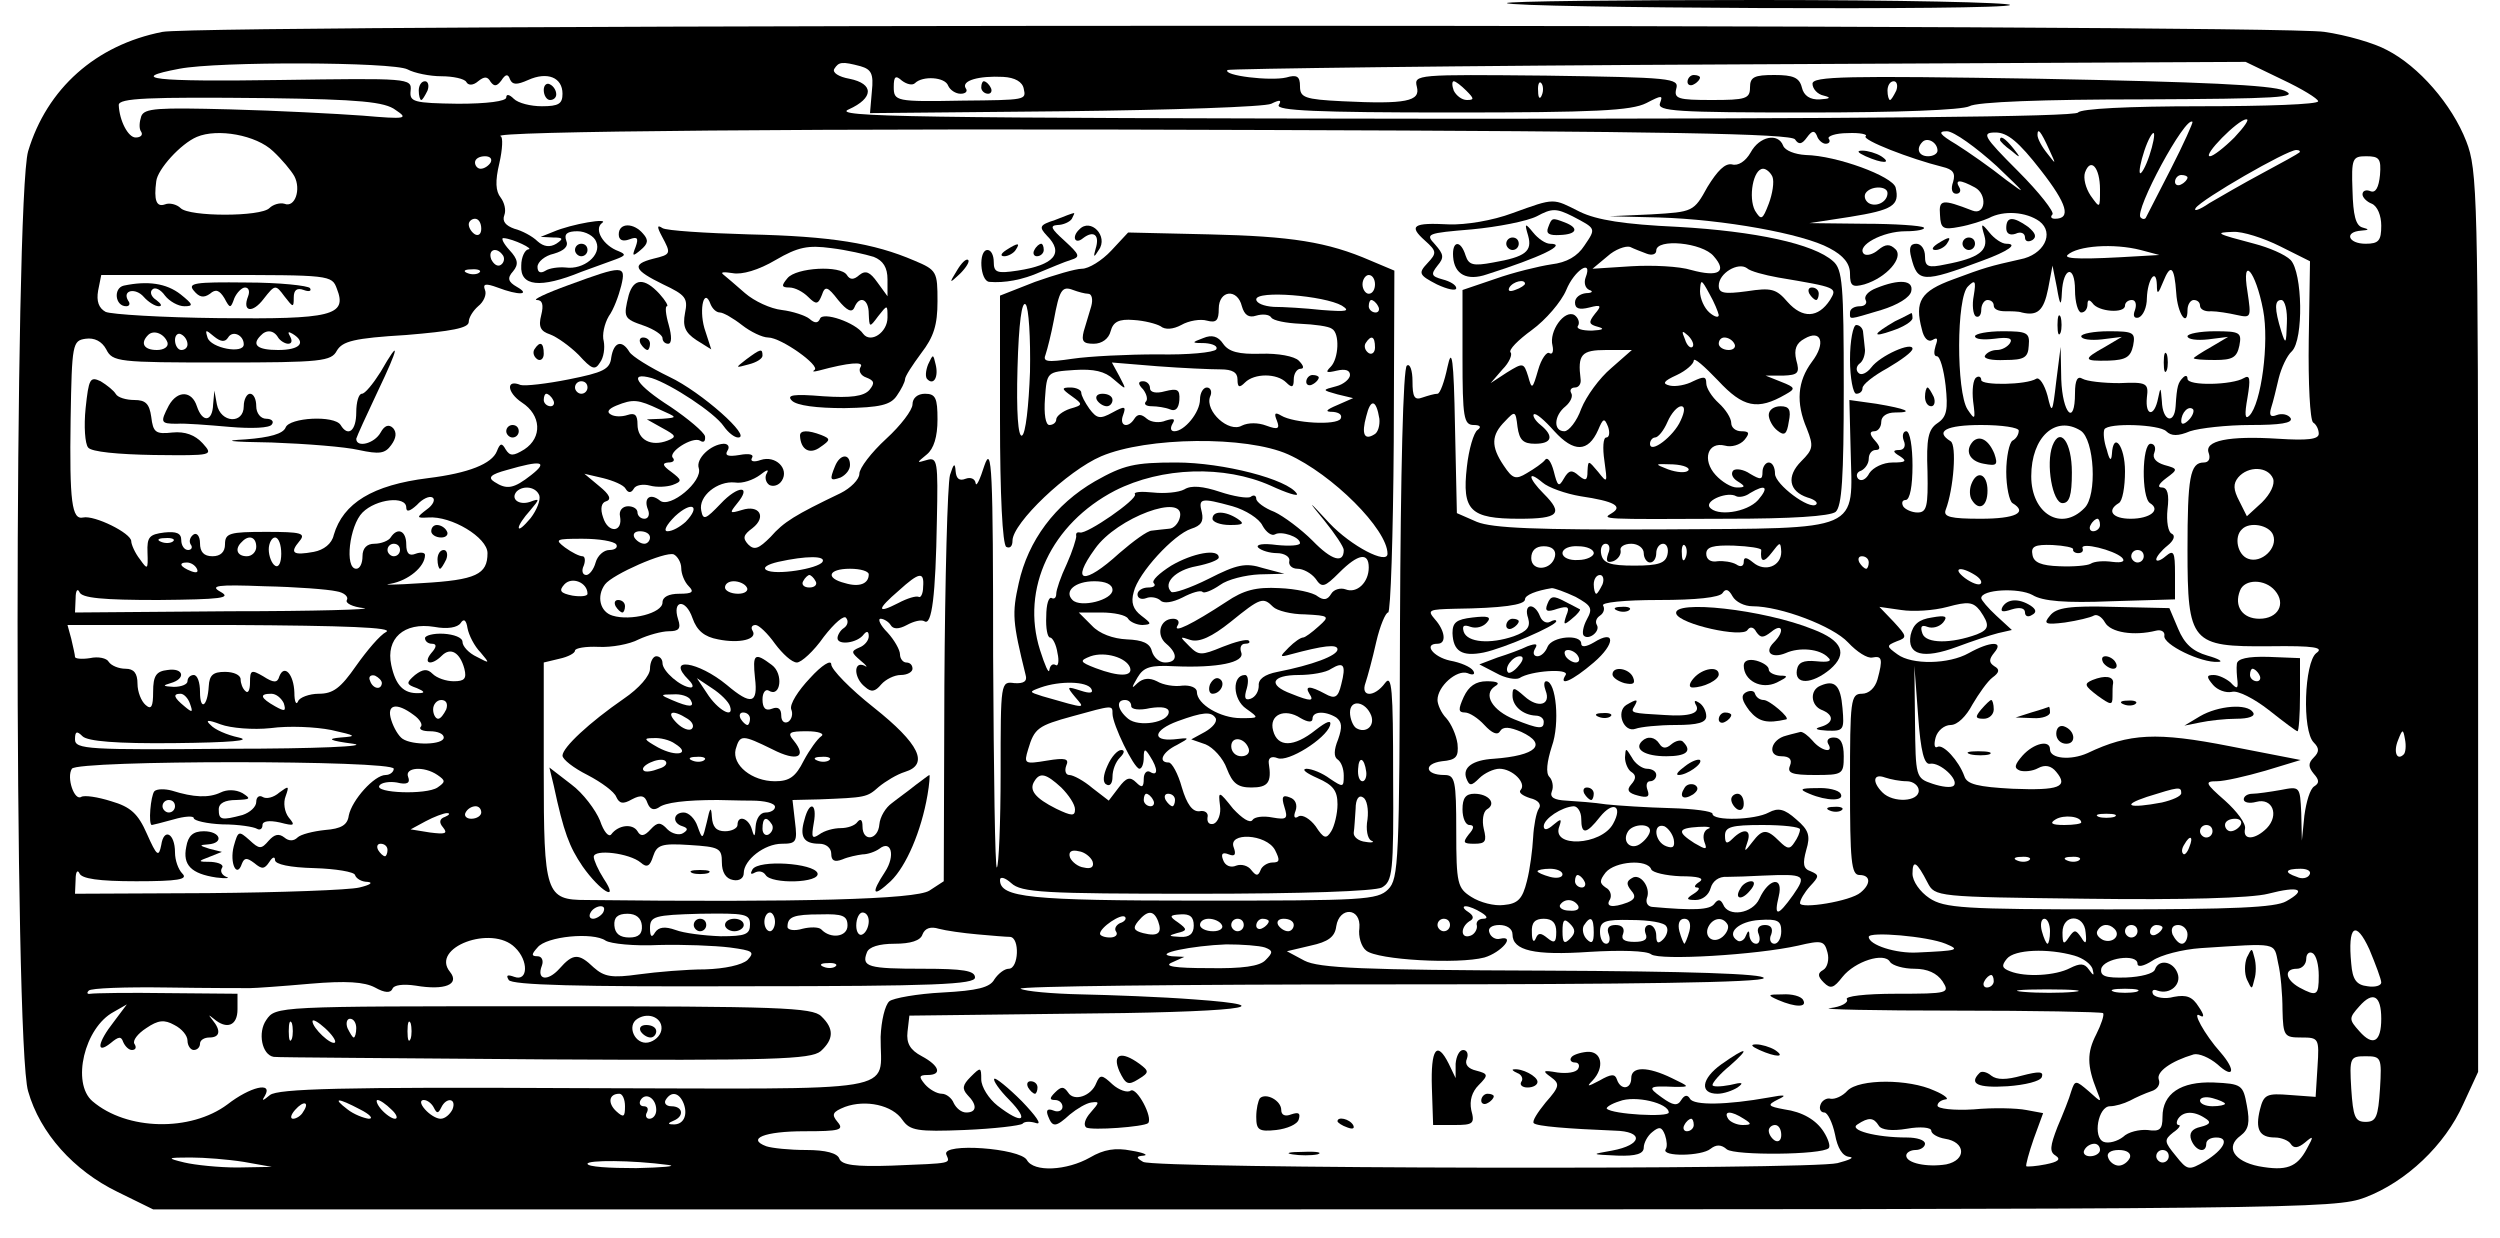 <?xml version="1.0" standalone="no"?>
<!DOCTYPE svg PUBLIC "-//W3C//DTD SVG 20010904//EN"
 "http://www.w3.org/TR/2001/REC-SVG-20010904/DTD/svg10.dtd">
<svg version="1.0" xmlns="http://www.w3.org/2000/svg"
 width="400pt" height="198pt" viewBox="0 0 400 198"
 preserveAspectRatio="xMidYMid meet">

<g transform="translate(0,198) scale(0.1,-0.1)"
fill="#000000" stroke="none">
<path d="M2411 1975 c9 -8 800 -12 805 -3 3 4 -178 8 -402 8 -224 0 -405 -2
-403 -5z"/>
<path d="M260 1929 c-107 -21 -185 -91 -215 -191 -22 -76 -23 -1429 0 -1504
19 -67 73 -127 143 -161 l57 -28 1745 0 c1692 0 1746 1 1794 19 66 25 128 84
157 149 l24 52 0 720 c0 682 -1 723 -19 769 -23 59 -76 120 -127 146 -20 11
-65 24 -100 29 -79 13 -3394 13 -3459 0z m392 -60 c11 -6 36 -11 54 -11 19 0
37 -4 40 -9 3 -6 11 -6 19 1 10 8 15 8 20 -1 6 -8 10 -7 17 2 7 11 11 11 14 2
4 -9 11 -9 29 -1 31 14 55 4 55 -22 0 -16 -6 -20 -33 -20 -18 0 -38 5 -45 12
-7 7 -12 8 -12 2 0 -6 -31 -10 -77 -10 -72 1 -78 3 -76 21 2 20 -3 20 -210 17
-201 -3 -245 2 -160 18 62 12 342 11 365 -1z m725 5 c17 -5 21 -12 18 -40 l-3
-35 311 3 c172 2 321 7 331 12 14 7 17 6 12 -2 -5 -9 62 -12 276 -12 231 0
288 3 312 15 25 13 27 13 22 0 -5 -13 26 -15 235 -15 146 0 248 4 260 10 11 7
120 11 276 11 219 1 253 3 228 14 -21 9 -133 14 -392 19 -310 5 -363 4 -363
-8 0 -8 8 -17 18 -19 12 -3 11 -5 -6 -6 -16 -1 -26 6 -29 19 -4 16 -14 20 -44
20 -32 0 -39 -3 -39 -20 0 -18 -7 -20 -61 -20 -54 0 -61 2 -57 18 5 17 -8 18
-208 21 -208 2 -212 2 -207 -18 6 -23 -17 -28 -119 -23 -61 3 -68 6 -68 24 0
16 -5 19 -22 14 -25 -6 -102 3 -94 12 3 2 371 7 817 9 l812 4 58 -28 c32 -15
58 -31 58 -35 1 -5 -84 -8 -188 -8 -116 0 -192 -4 -196 -10 -4 -7 -349 -10
-1003 -10 -868 1 -993 3 -964 15 40 18 41 41 1 49 -17 3 -28 10 -24 16 7 11
12 12 42 4z m87 -27 c12 12 48 10 53 -4 3 -7 12 -13 20 -13 8 0 12 4 8 9 -7
12 21 20 60 18 19 -1 31 -8 33 -19 4 -18 4 -18 -98 -19 -107 -2 -110 -1 -110
22 0 17 3 19 13 10 8 -6 17 -8 21 -4z m882 -12 c13 -13 13 -15 1 -15 -8 0 -17
7 -21 15 -3 8 -3 15 0 15 3 0 12 -7 20 -15z m121 -7 c-3 -8 -6 -5 -6 6 -1 11
2 17 5 13 3 -3 4 -12 1 -19z m567 7 c-4 -8 -8 -15 -10 -15 -2 0 -4 7 -4 15 0
8 4 15 10 15 5 0 7 -7 4 -15z m-2401 -31 c21 -14 17 -15 -53 -9 -41 3 -136 8
-212 10 -116 3 -137 2 -142 -11 -3 -9 -4 -20 0 -25 3 -5 -1 -9 -9 -9 -12 0
-26 27 -27 52 0 11 46 13 238 11 148 -2 188 -6 205 -19z m2840 -95 c-21 -41
-39 -76 -40 -78 -2 -2 -5 -2 -8 1 -11 10 72 164 83 153 1 -1 -14 -35 -35 -76z
m102 51 c-16 -16 -34 -30 -39 -30 -13 0 45 59 58 59 6 1 -3 -12 -19 -29z
m-703 -3 c6 -9 11 -8 19 3 8 11 12 12 16 3 2 -7 9 -13 14 -13 6 0 8 4 5 8 -3
4 11 9 30 9 20 1 33 -2 29 -5 -6 -6 71 -36 123 -49 17 -4 21 -10 17 -24 -4
-11 -2 -19 5 -19 6 0 8 5 5 10 -8 13 1 13 25 0 20 -11 17 -45 -4 -37 -49 19
-54 18 -52 -7 1 -22 5 -24 31 -19 17 3 38 10 47 14 24 13 60 10 81 -5 25 -19
7 -54 -31 -61 -49 -11 -56 -13 -107 -32 -52 -19 -62 -35 -50 -80 3 -14 10 -21
17 -17 8 5 9 2 5 -9 -3 -10 -3 -17 2 -17 5 0 11 -21 14 -47 4 -38 2 -50 -13
-60 -15 -10 -18 -25 -16 -78 1 -55 -1 -65 -16 -65 -9 0 -20 5 -23 10 -3 6 -1
10 4 10 7 0 11 23 11 55 0 30 -4 55 -10 55 -5 0 -7 -7 -4 -15 4 -9 0 -15 -7
-15 -11 0 -11 -3 1 -10 12 -8 9 -10 -12 -10 -15 0 -31 -8 -37 -17 -5 -10 -13
-14 -18 -9 -4 5 -2 11 5 13 6 3 12 11 12 19 0 8 5 14 11 14 8 0 8 5 -1 15 -9
10 -9 15 -1 15 6 0 11 7 11 15 0 9 9 15 22 15 32 0 18 6 -30 14 l-43 6 2 -79
c3 -133 22 -126 -297 -128 -207 -1 -276 2 -301 12 l-32 14 -3 138 c-2 110 -5
129 -12 96 -5 -24 -12 -43 -16 -43 -5 0 -15 -3 -24 -6 -13 -5 -16 1 -16 26 0
17 -4 29 -9 25 -6 -3 -10 -171 -11 -413 -1 -380 -2 -408 -19 -425 -17 -17 -40
-18 -299 -18 -276 0 -322 5 -322 33 0 6 8 4 18 -5 16 -15 52 -17 296 -17 171
0 285 4 297 10 17 10 19 23 18 178 0 140 -2 164 -13 149 -17 -23 -40 -23 -31
1 3 9 11 38 17 65 6 26 15 47 19 47 4 0 8 123 9 273 l1 274 -38 16 c-69 30
-127 39 -258 42 l-130 3 -27 -29 c-15 -16 -36 -29 -47 -29 -10 0 -44 -10 -75
-21 l-56 -22 0 -198 c0 -121 4 -200 10 -204 6 -3 10 1 10 10 0 28 88 112 142
135 73 31 232 33 299 3 71 -32 159 -120 159 -159 0 -18 -58 12 -93 49 -35 38
-36 38 -8 4 17 -21 31 -42 31 -47 0 -22 -19 -17 -50 15 -18 18 -46 39 -61 46
-16 6 -29 16 -29 21 0 5 -4 7 -9 3 -5 -3 -28 1 -49 8 -27 9 -46 11 -57 4 -9
-5 -32 -7 -50 -5 -19 2 -32 1 -29 -3 4 -8 -77 -64 -88 -61 -5 1 -7 -1 -6 -6 0
-4 -6 -24 -15 -44 -10 -21 -17 -42 -17 -48 0 -6 -3 -9 -7 -7 -5 3 -9 -10 -9
-29 -1 -19 2 -34 6 -34 4 0 10 -11 12 -25 3 -13 1 -22 -3 -19 -5 3 -9 -1 -10
-8 -1 -7 -7 7 -15 32 -31 98 18 202 120 255 75 38 175 41 249 8 26 -12 45 -18
42 -13 -14 23 -118 50 -193 50 -67 0 -84 -4 -130 -30 -64 -37 -107 -95 -122
-163 -11 -49 -10 -62 11 -147 3 -10 -3 -14 -18 -13 -22 3 -22 2 -22 -143 0
-81 -3 -149 -6 -152 -3 -3 -5 150 -6 339 0 299 -2 339 -14 304 -7 -22 -13 -35
-14 -28 -1 7 -8 10 -16 7 -10 -4 -15 0 -16 12 -1 14 -3 13 -9 -6 -4 -14 -8
-166 -9 -337 l-1 -313 -23 -15 c-22 -14 -205 -19 -549 -15 -65 0 -68 10 -68
206 l0 174 25 6 c14 3 25 9 25 13 0 4 17 7 38 6 20 -1 49 4 64 12 15 7 37 13
48 13 16 0 20 4 15 19 -10 31 12 34 23 2 7 -20 19 -30 41 -34 34 -7 64 0 55
14 -3 5 -1 9 5 9 5 0 19 -13 31 -30 12 -16 27 -30 35 -30 7 0 27 18 43 41 17
22 33 36 36 30 4 -5 2 -12 -4 -16 -5 -3 -10 -11 -10 -16 0 -12 32 -8 42 6 5 6
8 5 8 -3 0 -7 -7 -15 -15 -18 -14 -6 -13 -8 2 -21 10 -8 12 -12 6 -8 -18 8
-17 -20 1 -34 10 -9 16 -8 26 4 7 8 21 15 31 15 11 0 19 5 19 10 0 6 -4 10
-10 10 -5 0 -10 6 -10 13 0 7 -9 23 -20 35 -12 12 -16 22 -11 22 5 0 13 -5 16
-10 4 -7 13 -7 26 0 11 6 23 9 28 6 12 -8 18 41 20 161 2 95 1 102 -16 97 -17
-5 -17 -5 0 9 11 9 17 28 17 56 0 34 -3 41 -20 41 -12 0 -20 -7 -20 -17 0 -9
-19 -34 -42 -55 -24 -22 -43 -47 -43 -56 0 -9 -14 -23 -30 -31 -73 -35 -91
-46 -112 -70 -19 -19 -26 -22 -36 -12 -9 10 -8 15 7 26 23 18 11 38 -17 29
-20 -6 -20 -5 -8 10 25 30 2 30 -26 0 -24 -25 -28 -27 -31 -11 -5 23 26 48 54
45 12 -2 29 4 40 12 10 8 15 10 11 3 -4 -6 -2 -15 4 -19 6 -3 15 -1 20 7 12
19 -10 41 -34 33 -11 -4 -17 -2 -14 3 4 6 -4 8 -20 5 -18 -3 -24 -1 -19 7 4 6
1 11 -6 11 -21 -1 -45 -24 -40 -39 7 -21 -46 -65 -62 -52 -16 13 -27 4 -19
-15 3 -8 0 -14 -6 -14 -6 0 -11 5 -11 10 0 6 -7 10 -15 10 -9 0 -15 -7 -13
-16 5 -26 -19 -28 -27 -2 -5 14 -3 24 5 26 9 3 5 11 -11 24 l-24 20 30 -7 c16
-4 33 -11 36 -17 4 -7 9 -7 13 0 3 6 15 8 26 5 11 -3 27 -2 36 1 16 6 15 8 -2
21 -14 10 -15 14 -5 15 8 0 11 3 8 7 -10 9 31 35 43 28 6 -4 9 -1 8 7 -2 7
-27 28 -55 47 -55 35 -69 57 -30 46 31 -10 100 -55 115 -77 7 -10 17 -18 23
-18 23 0 -59 73 -110 97 -31 15 -60 33 -64 40 -12 20 -25 16 -29 -9 -2 -19
-13 -24 -68 -35 -35 -7 -70 -11 -77 -9 -24 10 -22 -12 2 -28 31 -20 33 -56 4
-75 -18 -11 -23 -11 -30 0 -6 11 -9 10 -14 -3 -8 -20 -45 -35 -110 -43 -89
-11 -136 -40 -151 -91 -3 -14 -16 -24 -32 -27 -33 -6 -39 -2 -23 17 11 13 3
15 -53 15 -59 0 -66 -2 -66 -20 0 -12 -7 -19 -20 -19 -14 0 -20 7 -20 21 0 11
-5 17 -10 14 -6 -4 -8 -11 -5 -16 4 -5 1 -9 -4 -9 -6 0 -11 7 -11 16 0 11 -8
14 -27 12 -24 -3 -28 -7 -27 -32 1 -28 0 -28 -12 -11 -8 10 -14 24 -14 29 0
13 -59 42 -77 38 -18 -4 -22 24 -20 158 2 120 3 125 24 128 14 2 26 -4 33 -17
10 -20 19 -21 185 -21 160 0 175 2 184 19 9 15 27 20 111 25 72 6 100 11 100
21 0 7 7 18 15 25 9 7 14 19 11 26 -4 10 1 11 20 4 34 -13 54 -12 31 1 -14 8
-16 14 -6 25 9 11 8 19 -6 34 -10 11 -14 20 -9 19 15 -1 50 -18 39 -18 -5 -1
-11 -12 -11 -26 -2 -33 30 -37 96 -10 19 7 44 16 55 20 16 6 17 8 5 13 -25 9
-40 35 -27 45 14 9 -48 -1 -78 -14 l-20 -8 20 -1 c16 0 17 -2 5 -10 -10 -6
-20 -5 -30 4 -8 8 -25 17 -37 20 -14 5 -20 12 -16 22 3 8 0 20 -6 28 -8 10 -9
26 -2 55 5 22 6 42 2 43 -24 8 508 13 1224 10 641 -2 841 -6 847 -15z m-2435
-19 c14 -13 29 -31 34 -40 11 -21 1 -51 -16 -44 -7 2 -18 -1 -24 -7 -14 -14
-128 -14 -142 0 -6 6 -18 9 -25 6 -14 -5 -18 7 -14 37 2 19 39 60 65 71 33 14
95 3 122 -23z m2758 -24 c46 -44 50 -48 15 -22 -25 20 -61 45 -80 57 -27 16
-30 21 -15 21 11 0 47 -26 80 -56z m70 -6 c43 -55 49 -78 23 -78 -6 0 -8 3 -4
7 3 4 -21 35 -55 69 -56 56 -59 62 -36 62 19 0 37 -15 72 -60z m14 32 c11 -24
11 -24 -3 -6 -9 11 -16 24 -16 30 0 12 5 7 19 -24z m160 -9 c-6 -18 -13 -30
-15 -28 -2 2 1 18 7 36 6 18 13 30 15 28 2 -2 -1 -18 -7 -36z m-339 8 c0 -5
-7 -9 -15 -9 -15 0 -20 12 -9 23 8 8 24 -1 24 -14z m579 -3 c-2 -2 -29 -17
-59 -33 -30 -16 -68 -38 -85 -48 -16 -11 -26 -14 -22 -8 9 14 146 93 161 93 5
0 7 -2 5 -4z m-2894 -16 c-3 -5 -10 -10 -16 -10 -5 0 -9 5 -9 10 0 6 7 10 16
10 8 0 12 -4 9 -10z m3023 -20 c-2 -20 -7 -29 -15 -26 -7 3 -13 1 -13 -5 0 -5
7 -12 15 -15 9 -4 15 -19 15 -35 0 -24 -4 -29 -25 -29 -28 0 -35 19 -7 21 13
1 13 2 2 5 -11 3 -15 20 -16 59 -2 52 0 55 22 55 21 0 24 -4 22 -30z m-448
-23 c0 -31 0 -31 -15 -10 -8 12 -12 28 -9 37 9 25 24 8 24 -27z m140 19 c0 -3
-4 -8 -10 -11 -5 -3 -10 -1 -10 4 0 6 5 11 10 11 6 0 10 -2 10 -4z m-2730 -82
c0 -8 -4 -12 -10 -9 -5 3 -10 10 -10 16 0 5 5 9 10 9 6 0 10 -7 10 -16z m184
-21 c9 -21 -20 -45 -49 -41 -11 1 -26 -1 -32 -5 -8 -5 -13 -3 -13 6 0 8 12 18
26 21 17 5 24 12 20 21 -4 11 2 15 18 15 13 0 27 -8 30 -17z m2694 -7 l48 -24
-2 -126 c-1 -69 2 -128 7 -132 5 -3 9 -11 9 -18 0 -9 -18 -11 -65 -8 -79 5
-119 -3 -111 -23 3 -9 0 -15 -8 -15 -22 0 -26 -24 -26 -140 0 -149 6 -155 131
-154 73 1 88 -2 75 -11 -19 -15 -23 -124 -4 -143 9 -9 9 -15 0 -24 -9 -9 -9
-15 0 -26 9 -10 9 -15 1 -20 -7 -4 -13 -25 -16 -47 l-4 -40 -1 44 c-2 43 -2
43 -33 37 -17 -3 -38 -6 -45 -6 -8 0 -14 -4 -14 -9 0 -5 9 -7 20 -4 26 7 37
-21 17 -42 -19 -19 -39 -20 -35 -1 2 8 -13 28 -32 45 -32 28 -33 31 -13 31 12
0 47 8 78 17 l56 17 -113 22 c-117 23 -161 21 -228 -11 -27 -12 -60 -9 -60 6
0 16 -26 10 -44 -10 -13 -15 -14 -20 -4 -24 7 -2 20 -1 29 4 11 6 21 4 29 -6
20 -24 5 -30 -70 -27 -55 3 -73 7 -77 20 -9 25 -34 52 -43 47 -5 -3 -6 4 -3
15 3 11 14 20 24 20 11 0 25 14 35 33 10 17 24 37 32 43 11 8 12 13 3 18 -9 6
-9 11 0 22 16 19 -7 18 -41 -1 -32 -18 -91 -19 -114 -2 -18 13 -18 14 -1 21
17 6 16 8 -5 31 l-23 24 35 -5 c19 -3 52 -1 74 5 33 9 41 8 52 -6 16 -23 15
-30 -5 -38 -41 -15 -81 -15 -87 1 -4 11 -2 15 8 11 8 -3 19 0 25 7 8 10 4 12
-18 8 -21 -3 -30 -11 -34 -28 -6 -32 20 -39 74 -19 24 9 54 19 66 22 l22 5
-25 23 c-13 12 -24 25 -24 28 0 14 60 17 82 5 16 -10 53 -13 126 -10 l102 3 0
41 c0 35 -2 39 -15 28 -8 -7 -15 -9 -15 -5 0 4 8 14 18 22 10 8 13 16 7 19 -6
2 -9 20 -7 39 3 24 0 35 -9 35 -8 0 -5 6 7 15 19 14 19 15 -3 21 -13 4 -20 11
-16 20 3 8 0 14 -6 14 -14 0 -15 -86 -1 -95 18 -11 0 -25 -31 -25 -29 0 -39
13 -19 25 6 3 10 26 10 51 0 41 -19 65 -21 27 -1 -12 -4 -9 -8 7 -5 14 -6 28
-4 33 6 11 88 8 99 -3 8 -8 19 -8 38 0 15 5 59 10 97 10 47 0 68 3 64 11 -4 6
-14 8 -22 5 -10 -4 -13 -1 -9 12 3 9 8 30 12 47 4 16 13 36 21 43 19 19 17
126 -2 146 -9 9 -35 20 -58 26 -61 16 -65 18 -34 19 15 1 49 -10 75 -23z
m-223 -6 l30 -8 -35 -2 c-82 -5 -119 -5 -112 2 16 15 74 19 117 8z m-2620 -9
c3 -5 1 -12 -4 -15 -5 -3 -11 1 -15 9 -6 16 9 21 19 6z m-38 -27 c-3 -3 -12
-4 -19 -1 -8 3 -5 6 6 6 11 1 17 -2 13 -5z m2532 -32 c2 41 21 45 21 4 0 -20
5 -36 10 -36 6 0 10 6 10 13 0 8 3 8 8 2 9 -14 52 -17 52 -4 0 5 5 9 11 9 6 0
8 -7 5 -16 -4 -10 -1 -14 6 -12 7 3 13 16 13 31 1 30 15 50 16 21 0 -16 2 -15
10 5 12 30 18 25 21 -18 2 -33 18 -56 18 -27 0 9 5 16 10 16 6 0 10 -4 10 -9
0 -6 8 -10 18 -9 9 0 28 -3 41 -6 23 -5 23 -4 17 37 -10 60 13 34 25 -29 10
-52 -3 -150 -22 -169 -7 -7 -8 1 -3 29 5 30 4 37 -6 31 -18 -11 -90 -13 -90
-1 0 5 -3 6 -7 2 -8 -8 -10 -13 -12 -46 -2 -30 -21 -24 -22 8 -2 23 -2 24 -6
5 -6 -31 -21 -29 -18 1 3 23 0 25 -44 23 -26 0 -52 3 -59 7 -8 5 -12 -2 -12
-23 0 -54 -20 -33 -22 22 l-1 52 -7 -55 c-6 -52 -7 -53 -14 -23 -5 18 -13 30
-18 27 -16 -10 -88 -11 -88 -2 0 5 -4 7 -8 4 -5 -3 -7 -20 -5 -38 4 -30 3 -31
-9 -13 -18 28 -18 180 1 197 11 11 13 9 9 -15 -3 -15 -1 -30 3 -33 5 -3 9 2 9
10 0 9 5 16 10 16 6 0 10 -4 10 -9 0 -6 8 -9 18 -9 9 0 22 0 27 -2 25 -6 35 3
42 38 l7 37 7 -35 c5 -30 7 -31 8 -8z m-2760 6 c17 -43 -8 -49 -189 -47 -91 1
-172 6 -181 10 -11 6 -15 17 -12 34 l5 25 184 0 c182 0 185 0 193 -22z m1661
7 c0 -8 -4 -15 -10 -15 -5 0 -10 7 -10 15 0 8 5 15 10 15 6 0 10 -7 10 -15z
m-459 -15 c6 0 8 -9 5 -20 -3 -11 -9 -29 -12 -40 -4 -16 -1 -20 16 -20 13 0
24 8 27 20 4 15 13 20 37 18 17 -1 36 -6 43 -10 7 -6 20 -5 33 2 12 7 31 10
41 7 15 -4 19 0 19 19 0 30 30 33 37 4 4 -14 11 -19 23 -15 10 3 21 2 24 -3 3
-5 24 -9 46 -10 23 -1 46 -4 51 -8 13 -7 11 -48 -2 -61 -9 -9 -7 -10 10 -6 13
3 21 1 21 -7 0 -6 -10 -15 -22 -18 -23 -6 -23 -6 2 -13 l25 -6 -25 -11 c-19
-8 -21 -11 -7 -11 10 -1 15 -5 12 -11 -7 -11 -75 -7 -95 5 -10 6 -12 4 -7 -8
5 -13 2 -15 -17 -8 -13 5 -29 5 -39 0 -21 -12 -59 23 -51 46 4 8 1 15 -5 15
-6 0 -11 -9 -11 -19 0 -21 -25 -51 -41 -51 -6 0 -7 5 -3 12 5 8 2 9 -11 5 -9
-4 -23 -3 -30 3 -9 8 -15 8 -20 0 -10 -16 -25 -12 -18 6 5 14 3 15 -17 4 -20
-11 -25 -10 -37 6 -7 10 -13 21 -13 26 0 4 -8 8 -17 8 -15 0 -15 -2 2 -14 18
-13 18 -14 -3 -20 -12 -4 -22 -12 -22 -17 0 -5 -5 -9 -11 -9 -6 0 -9 17 -7 43
3 42 3 42 47 45 31 2 49 -2 63 -15 21 -18 21 -18 9 5 l-12 22 73 -6 c40 -3 85
-5 101 -5 19 0 27 -5 27 -16 0 -13 3 -14 12 -5 15 15 51 15 66 0 9 -9 12 -8
12 5 0 9 5 17 11 17 6 0 5 5 -3 13 -7 7 -33 12 -61 11 -35 -1 -51 3 -60 16 -8
12 -18 15 -32 9 -19 -7 -19 -8 3 -8 13 -1 21 -5 18 -10 -4 -5 -45 -9 -94 -8
-48 0 -109 -3 -136 -7 -41 -6 -48 -5 -43 7 3 9 9 33 13 54 9 49 13 56 31 49 8
-3 19 -6 24 -6z m406 -19 c14 -9 8 -10 -32 -7 -27 3 -62 5 -77 5 -16 1 -28 6
-28 12 0 15 109 6 137 -10z m-499 -106 c-2 -54 -7 -100 -13 -102 -6 -2 -9 37
-7 108 2 73 7 108 13 102 5 -5 8 -53 7 -108z m557 105 c3 -5 1 -10 -4 -10 -6
0 -11 5 -11 10 0 6 2 10 4 10 3 0 8 -4 11 -10z m1454 -27 c-1 -34 -2 -35 -9
-13 -11 36 -11 50 0 50 6 0 10 -17 9 -37z m-3391 -31 c2 -7 -6 -12 -17 -12
-21 0 -27 11 -14 24 9 9 26 2 31 -12z m32 -3 c0 -5 -4 -9 -10 -9 -5 0 -10 7
-10 16 0 8 5 12 10 9 6 -3 10 -10 10 -16z m65 11 c7 12 25 4 25 -11 0 -16 -53
-6 -58 11 -4 13 -3 13 10 2 11 -9 18 -10 23 -2z m80 0 c3 -5 11 -10 16 -10 6
0 7 5 3 12 -4 7 -3 8 4 4 23 -14 12 -26 -23 -26 -33 0 -43 8 -28 23 9 10 21 9
28 -3z m1755 -16 c0 -8 -5 -12 -10 -9 -6 4 -8 11 -5 16 9 14 15 11 15 -7z
m-1260 -64 c0 -5 -4 -10 -10 -10 -5 0 -10 5 -10 10 0 6 5 10 10 10 6 0 10 -4
10 -10z m-55 -20 c3 -5 1 -10 -4 -10 -6 0 -11 5 -11 10 0 6 2 10 4 10 3 0 8
-4 11 -10z m170 -15 c29 -13 30 -13 5 -15 l-25 -1 25 -14 c22 -12 23 -14 8
-20 -26 -10 -48 1 -48 26 0 15 -4 19 -16 15 -9 -3 -21 -3 -27 1 -7 4 -3 9 9
14 27 11 35 10 69 -6z m1152 -15 c1 -10 -2 -22 -8 -25 -16 -10 -21 0 -13 29 7
29 16 27 21 -4z m1295 -2 c-7 -7 -12 -8 -12 -2 0 14 12 26 19 19 2 -3 -1 -11
-7 -17z m-272 -17 c0 -6 -4 -13 -10 -16 -5 -3 -10 -26 -10 -50 0 -24 5 -47 10
-50 25 -15 5 -25 -51 -25 -48 0 -60 3 -56 14 13 34 18 104 8 110 -26 16 -7 26
49 26 33 0 60 -4 60 -9z m99 0 c22 -14 27 -104 6 -124 -37 -38 -85 -9 -85 51
0 63 39 98 79 73z m-2479 -71 c-28 -22 -39 -24 -59 -11 -11 7 -6 12 20 19 55
16 67 14 39 -8z m2787 -6 c3 -9 -4 -24 -18 -38 l-24 -22 -12 24 c-10 19 -10
28 -2 38 16 19 48 18 56 -2z m-2774 -27 c2 -7 -4 -23 -14 -36 -11 -13 -19 -20
-19 -15 0 4 8 16 18 27 16 19 16 20 0 14 -18 -6 -32 5 -21 17 11 10 31 7 36
-7z m-180 -22 c-17 -13 -17 -14 2 -13 37 3 95 -32 95 -57 0 -34 -18 -43 -105
-48 -44 -3 -66 -3 -50 -1 28 5 55 27 55 46 0 4 -7 5 -15 2 -10 -4 -15 0 -15
15 0 22 -14 28 -25 11 -3 -5 -15 -10 -26 -10 -12 0 -19 -7 -19 -20 0 -11 -4
-20 -10 -20 -19 0 -11 69 10 90 22 22 70 27 70 8 0 -8 6 -6 17 4 9 10 20 15
25 12 5 -3 1 -12 -9 -19z m414 -20 c-9 -8 -21 -15 -29 -15 -7 0 -2 10 12 24
27 25 42 17 17 -9z m875 25 c21 -6 43 -20 48 -31 6 -11 15 -17 20 -14 10 6 40
-4 40 -14 0 -4 -17 -5 -37 -3 -22 3 -34 1 -30 -4 5 -5 19 -9 30 -9 12 0 21 -6
20 -12 -2 -7 4 -13 13 -13 9 0 22 -7 29 -16 10 -15 14 -14 38 10 30 30 47 33
47 8 0 -24 -19 -42 -37 -35 -8 3 -19 0 -23 -7 -6 -10 -12 -11 -22 -4 -7 6 -35
12 -61 13 -37 2 -57 -3 -85 -22 -55 -36 -86 -51 -78 -38 4 6 1 11 -7 11 -21 0
-28 -26 -11 -40 19 -16 18 -30 -2 -30 -9 0 -18 8 -21 18 -3 13 -15 18 -40 19
-22 1 -44 9 -56 22 l-21 21 36 0 c20 0 40 -4 43 -10 3 -5 14 -10 23 -10 15 1
15 2 -2 15 -13 10 -17 21 -12 38 7 30 64 92 92 101 16 5 20 12 17 26 -6 23 -2
24 49 10z m-84 -17 c-2 -10 -10 -19 -18 -19 -8 -1 -21 -2 -27 -3 -7 0 -30 -17
-52 -36 -57 -52 -79 -48 -39 7 35 50 144 90 136 51z m1472 -13 c0 -5 -5 -10
-11 -10 -5 0 -7 5 -4 10 3 6 8 10 11 10 2 0 4 -4 4 -10z m277 -16 c8 -21 -19
-46 -40 -38 -17 6 -23 35 -10 47 12 13 44 7 50 -9z m-2597 -4 c0 -5 -4 -10 -9
-10 -6 0 -13 5 -16 10 -3 6 1 10 9 10 9 0 16 -4 16 -10z m-763 -6 c-3 -3 -12
-4 -19 -1 -8 3 -5 6 6 6 11 1 17 -2 13 -5z m133 -9 c0 -8 -7 -15 -15 -15 -16
0 -20 12 -8 23 11 12 23 8 23 -8z m40 -11 c0 -14 -4 -23 -10 -19 -5 3 -10 15
-10 26 0 10 5 19 10 19 6 0 10 -12 10 -26z m536 15 c3 -5 -2 -9 -11 -9 -9 0
-19 -9 -22 -20 -3 -11 -10 -20 -15 -20 -6 0 -8 7 -4 15 3 8 2 15 -2 15 -5 0
-17 6 -28 14 -17 13 -15 14 28 14 27 0 50 -4 54 -9z m-346 -9 c0 -5 -4 -10
-10 -10 -5 0 -10 5 -10 10 0 6 5 10 10 10 6 0 10 -4 10 -10z m1848 -10 c-5
-23 -38 -25 -38 -3 0 12 7 19 20 19 13 0 20 -6 18 -16z m62 5 c0 -5 -11 -11
-25 -11 -14 -1 -25 4 -25 11 0 7 11 12 25 11 14 0 25 -5 25 -11z m23 -1 c-4
-12 -2 -15 8 -12 8 3 13 11 12 17 -2 6 6 11 17 11 11 0 20 -7 20 -15 0 -8 5
-15 10 -15 6 0 10 7 10 15 0 8 5 15 11 15 6 0 9 -8 7 -17 -3 -14 -14 -18 -53
-18 -39 0 -50 4 -53 18 -2 9 1 17 7 17 6 0 8 -7 4 -16z m124 -6 c-3 -8 -6 -5
-6 6 -1 11 2 17 5 13 3 -3 4 -12 1 -19z m121 12 c-2 -20 4 -21 17 -4 13 17 14
18 15 1 0 -23 -26 -33 -45 -17 -11 9 -15 9 -15 1 0 -7 -5 -9 -12 -4 -7 4 -21
6 -30 5 -11 -2 -18 3 -18 12 0 11 11 14 44 13 25 -1 44 -4 44 -7z m499 1 c-1
-3 3 -6 8 -6 6 0 9 3 7 8 -3 10 50 -3 63 -15 6 -6 1 -9 -15 -7 -14 2 -29 1
-35 -3 -5 -3 -28 -5 -50 -4 -29 1 -41 6 -43 18 -3 14 4 17 32 16 19 -1 34 -4
33 -7z m-2227 -30 c0 -9 5 -22 12 -29 9 -9 6 -12 -15 -12 -17 0 -27 -5 -27
-14 0 -17 -51 -30 -80 -21 -20 6 -26 31 -12 50 12 16 96 53 110 48 6 -3 12
-13 12 -22z m2340 19 c0 -5 -4 -10 -10 -10 -5 0 -10 5 -10 10 0 6 5 10 10 10
6 0 10 -4 10 -10z m-2114 -9 c-7 -11 -76 -22 -90 -13 -6 4 2 9 19 13 45 10 77
10 71 0z m1674 -1 c0 -5 -2 -10 -4 -10 -3 0 -8 5 -11 10 -3 6 -1 10 4 10 6 0
11 -4 11 -10z m-2675 -10 c3 -6 -1 -7 -9 -4 -18 7 -21 14 -7 14 6 0 13 -4 16
-10z m1075 -9 c0 -15 -15 -21 -38 -14 -32 8 -27 23 8 23 17 0 30 -4 30 -9z
m1770 -1 c8 -5 12 -11 9 -14 -3 -3 -14 1 -25 9 -21 16 -8 20 16 5z m-2220 -30
c0 -4 -11 -5 -24 -3 -20 4 -22 8 -13 18 12 13 37 3 37 -15z m365 20 c3 -5 -1
-10 -10 -10 -9 0 -13 5 -10 10 3 6 8 10 10 10 2 0 7 -4 10 -10z m172 -9 c0
-11 -4 -18 -7 -16 -4 2 -18 -2 -33 -10 -35 -18 -34 -10 1 20 33 30 41 31 39 6z
m1087 4 c-4 -8 -8 -15 -10 -15 -2 0 -4 7 -4 15 0 8 4 15 10 15 5 0 7 -7 4 -15z
m-2026 -11 c13 -2 20 -9 17 -14 -3 -5 9 -11 27 -13 18 -2 -78 -5 -214 -5
l-248 -2 1 23 c0 12 3 16 6 10 3 -10 38 -13 126 -13 101 1 118 3 100 13 -18
10 -6 12 70 9 51 -1 102 -5 115 -8z m657 6 c3 -5 -3 -10 -14 -10 -12 0 -21 5
-21 10 0 6 6 10 14 10 8 0 18 -4 21 -10z m585 -4 c0 -16 -51 -29 -64 -16 -14
14 4 30 35 30 18 0 29 -5 29 -14z m1860 -1 c18 -21 5 -45 -25 -45 -27 0 -41
20 -31 45 7 19 40 19 56 0z m-1119 -10 c25 -14 28 -18 18 -36 -6 -11 -8 -23
-5 -26 8 -8 27 7 21 17 -3 5 -1 11 5 15 6 4 8 11 5 16 -4 5 33 9 89 9 60 0 97
4 102 11 5 8 10 6 16 -5 5 -9 19 -16 32 -16 45 0 129 -32 153 -58 14 -15 31
-26 39 -24 15 3 17 -2 8 -35 -4 -14 -14 -23 -25 -23 -18 0 -19 -10 -19 -145 0
-122 2 -145 15 -145 18 0 19 -14 2 -28 -16 -14 -97 -27 -97 -17 0 5 7 17 16
27 15 16 15 18 1 24 -12 4 -13 12 -7 34 7 23 4 32 -16 49 -19 17 -29 19 -44
11 -22 -12 -90 -14 -90 -2 0 4 -30 8 -67 9 -38 1 -84 4 -103 6 -19 3 -48 5
-64 6 -19 1 -27 5 -23 15 3 7 1 18 -4 23 -6 6 -4 24 4 49 13 36 7 104 -9 104
-4 0 -4 -7 -1 -15 9 -23 -12 -29 -34 -9 -17 15 -19 15 -19 1 0 -17 17 -31 37
-32 7 0 13 -4 13 -10 0 -12 -7 -12 -47 4 -35 14 -51 40 -31 53 9 5 4 8 -13 8
-18 0 -29 -8 -37 -25 -9 -20 -9 -25 2 -25 7 0 21 -9 31 -20 12 -13 21 -17 25
-10 5 8 15 7 34 -1 43 -20 24 -38 -44 -43 -34 -2 -50 -14 -44 -31 5 -13 8 -13
21 0 8 8 23 15 32 15 21 0 44 -23 34 -34 -4 -4 3 -9 15 -13 13 -3 19 -10 14
-17 -4 -6 -8 -27 -9 -46 -1 -19 -5 -51 -10 -70 -7 -28 -14 -36 -37 -38 -15 -2
-38 4 -52 13 -22 14 -24 21 -24 105 0 82 -2 90 -19 90 -31 0 -34 18 -4 22 23
2 27 7 25 28 -2 14 -10 32 -18 41 -8 8 -14 22 -14 29 0 22 31 49 48 43 9 -4
13 -2 9 4 -4 6 -20 13 -37 16 -27 6 -43 27 -20 27 15 0 12 21 -4 39 -13 15
-10 16 32 17 75 1 112 6 112 15 0 7 18 14 43 18 4 0 21 -6 38 -14z m-484 -16
c6 -6 29 -12 51 -12 39 -2 40 -3 22 -19 -11 -10 -22 -18 -25 -18 -4 0 -14 -7
-23 -16 -15 -15 -15 -16 3 -11 52 14 75 17 75 8 0 -10 -40 -25 -96 -36 -21 -4
-31 -12 -30 -22 0 -9 -5 -18 -13 -21 -9 -3 -11 1 -6 17 3 11 2 21 -3 21 -21 0
-20 -39 2 -54 21 -15 21 -15 -9 -15 -32 0 -70 22 -70 42 0 7 -11 11 -23 10
-13 -2 -31 1 -41 7 -12 6 -22 5 -31 -3 -10 -10 -10 -8 0 9 10 17 21 20 59 18
69 -3 113 6 107 22 -3 8 0 14 6 14 6 0 9 2 6 5 -3 3 -22 -2 -42 -10 -34 -14
-38 -14 -53 1 -16 16 -16 16 2 10 14 -4 34 5 64 29 48 39 52 40 68 24z m-1268
-73 c15 -18 15 -18 -6 -7 -13 6 -23 17 -23 24 0 7 -14 12 -30 13 -17 1 -30 -3
-30 -7 0 -5 5 -9 11 -9 8 0 8 -5 -1 -15 -14 -17 0 -21 17 -4 14 14 29 5 36
-21 4 -16 0 -20 -17 -20 -12 0 -27 5 -34 12 -8 8 -15 8 -28 -2 -15 -13 -14
-15 3 -21 12 -5 14 -8 3 -8 -24 -1 -37 12 -44 45 -9 42 20 69 69 61 21 -4 37
-1 42 6 5 8 9 5 11 -8 2 -11 11 -29 21 -39z m-151 33 c-10 -5 -31 -30 -48 -54
-25 -36 -37 -45 -60 -45 -15 0 -31 -6 -33 -12 -3 -7 -6 -1 -6 14 -1 29 -16 46
-24 26 -3 -11 -9 -11 -26 0 -19 11 -21 10 -21 -10 0 -12 -3 -18 -7 -14 -5 4
-8 13 -8 19 0 7 -11 12 -25 12 -19 0 -25 -5 -26 -23 -2 -33 -14 -40 -14 -9 0
15 -4 27 -10 27 -5 0 -10 -4 -10 -10 0 -5 -10 -9 -22 -9 -17 1 -19 2 -5 6 25
7 21 25 -5 21 -18 -2 -23 -9 -23 -35 0 -24 -3 -29 -12 -21 -7 6 -13 21 -13 34
0 17 -6 24 -19 24 -11 0 -23 5 -27 11 -3 6 -17 9 -30 6 -13 -2 -24 -1 -24 2 0
3 -3 16 -6 29 l-6 22 263 0 c182 -1 259 -4 247 -11z m1190 -57 c5 -15 -18 -15
-55 -1 -26 10 -26 12 -8 19 23 8 57 -2 63 -18z m338 -27 c-5 -21 -10 -24 -26
-15 -24 13 -33 13 -25 0 8 -12 3 -13 -29 0 -38 14 -32 30 12 30 20 0 44 4 52
10 20 12 24 6 16 -25z m942 -127 c16 3 47 -26 38 -35 -4 -4 -19 -2 -34 3 -27
9 -27 11 -28 99 l-1 90 6 -80 c4 -58 10 -79 19 -77z m-2477 129 c-1 -12 -15
-9 -19 4 -3 6 1 10 8 8 6 -3 11 -8 11 -12z m1135 -9 c4 -7 -2 -8 -17 -3 -22 7
-23 7 -9 -10 16 -19 21 -20 -52 1 -22 7 -22 7 -3 14 31 11 74 10 81 -2z
m-1442 -24 c5 -14 4 -15 -9 -4 -17 14 -19 20 -6 20 5 0 12 -7 15 -16z m150 1
c4 -13 2 -14 -14 -5 -23 13 -26 20 -6 20 8 0 16 -7 20 -15z m260 -10 c-4 -8
-9 -15 -13 -15 -4 0 -8 7 -8 15 0 8 6 15 13 15 8 0 11 -6 8 -15z m1096 5 c0
-5 13 -7 30 -3 19 3 30 1 30 -6 0 -17 -48 -25 -65 -11 -17 14 -20 30 -5 30 6
0 10 -4 10 -10z m384 -15 c6 -17 -9 -29 -24 -20 -5 3 -10 15 -10 25 0 22 25
18 34 -5z m-1532 1 c10 -7 15 -16 11 -19 -3 -4 3 -7 15 -7 12 0 22 -4 22 -10
0 -12 -50 -13 -66 -2 -6 4 -14 17 -18 30 -8 25 8 29 36 8z m1118 2 c0 -17 34
-87 43 -88 4 0 7 8 7 18 0 14 2 15 10 2 13 -20 13 -33 0 -25 -5 3 -10 -2 -10
-11 0 -14 -3 -15 -12 -6 -10 10 -16 8 -28 -8 l-16 -21 -26 20 c-14 12 -31 21
-37 21 -6 0 -8 7 -5 15 5 11 -1 13 -31 8 -36 -6 -37 -5 -30 18 10 34 16 38 71
53 65 18 64 18 64 4z m165 -7 c3 -6 -5 -15 -17 -22 l-22 -12 23 -8 c12 -5 28
-22 34 -39 9 -23 17 -30 39 -30 27 0 33 8 28 39 -1 8 4 12 14 8 17 -7 77 31
84 52 3 10 -5 7 -23 -7 -35 -28 -61 -28 -68 -1 -7 25 18 37 44 20 12 -7 19 -7
19 -1 0 12 20 13 38 2 9 -7 10 -15 3 -35 -7 -17 -7 -28 -1 -32 6 -4 10 -15 10
-26 0 -19 -1 -19 -22 -5 -12 9 -29 16 -38 16 -8 -1 0 -7 18 -15 25 -11 32 -20
32 -42 0 -15 -5 -35 -10 -43 -8 -13 -12 -12 -25 8 -9 12 -21 19 -27 16 -7 -5
-9 -1 -5 9 3 9 0 18 -9 21 -12 5 -14 1 -9 -15 6 -19 4 -21 -19 -17 -15 3 -29
1 -32 -4 -4 -6 -17 3 -31 18 -23 29 -24 29 -21 5 2 -13 -3 -26 -10 -29 -7 -2
-11 2 -10 10 2 7 -4 12 -13 10 -11 -1 -20 11 -28 38 -6 22 -16 40 -21 40 -18
0 -10 17 13 28 22 12 21 12 -5 9 -36 -3 -32 15 6 29 41 15 54 16 61 5z m-1512
-16 c29 4 72 2 97 -3 40 -9 42 -10 15 -12 -23 -2 -18 -5 20 -10 28 -4 -59 -8
-197 -8 -227 -2 -248 -1 -248 15 0 13 3 14 12 5 8 -8 54 -12 147 -11 90 1 125
4 103 9 -19 4 -39 13 -45 20 -9 8 -5 9 16 1 16 -6 52 -9 80 -6z m3413 -42
c-11 -11 -17 4 -9 23 7 18 8 18 11 1 2 -10 1 -21 -2 -24z m-1848 9 c2 -7 -3
-12 -12 -12 -9 0 -16 7 -16 16 0 17 22 14 28 -4z m188 -37 c1 -8 -2 -15 -6
-15 -5 0 -8 9 -7 20 1 21 10 18 13 -5z m-1556 5 c0 -5 -6 -10 -13 -10 -18 0
-54 -40 -59 -65 -2 -15 -12 -21 -38 -23 -19 -2 -39 -7 -44 -12 -6 -6 -14 -6
-21 0 -9 7 -16 5 -25 -5 -12 -14 -15 -14 -31 1 -17 15 -18 15 -25 -10 -7 -27
5 -52 13 -28 4 10 8 10 20 1 12 -10 16 -10 24 2 5 8 9 9 9 3 0 -7 24 -12 63
-13 34 -1 64 -6 65 -11 2 -6 11 -11 20 -11 10 -1 4 -5 -13 -9 -16 -4 -126 -8
-242 -9 l-213 -1 1 23 c0 12 3 16 6 10 3 -9 31 -13 91 -13 67 0 83 3 74 12 -7
7 -12 22 -12 34 0 31 -18 40 -22 12 -4 -20 -7 -18 -23 18 -14 32 -26 43 -57
52 -22 7 -43 10 -48 7 -11 -7 -24 31 -15 45 8 14 515 14 515 0z m70 -10 c13
-9 13 -11 0 -20 -18 -12 -101 -9 -93 3 3 5 16 7 28 5 16 -4 22 -1 18 9 -6 15
25 18 47 3z m998 -20 c12 -12 22 -27 22 -35 0 -11 -5 -11 -30 1 -34 17 -44 30
-35 44 9 15 19 12 43 -10z m1353 10 c10 0 19 -7 19 -15 0 -18 -41 -20 -58 -3
-17 17 -15 31 4 24 9 -3 24 -6 35 -6z m439 -19 c0 -5 -14 -11 -31 -15 -53 -10
-66 -5 -24 9 51 16 55 17 55 6z m-1645 -11 c3 -5 1 -10 -4 -10 -6 0 -11 5 -11
10 0 6 2 10 4 10 3 0 8 -4 11 -10z m35 0 c0 -5 -2 -10 -4 -10 -3 0 -8 5 -11
10 -3 6 -1 10 4 10 6 0 11 -4 11 -10z m308 -31 c-3 -16 0 -31 6 -34 6 -2 2 -4
-9 -2 -11 1 -20 8 -19 15 1 6 2 24 3 38 0 15 5 23 12 18 6 -3 9 -19 7 -35z
m-1418 11 c0 -5 -7 -10 -16 -10 -8 0 -12 5 -9 10 3 6 10 10 16 10 5 0 9 -4 9
-10z m1760 -10 c0 -26 8 -25 30 3 21 26 37 18 21 -11 -19 -35 -100 -39 -86 -4
4 12 3 13 -10 2 -9 -8 -15 -9 -15 -2 0 12 29 31 48 32 6 0 12 -9 12 -20z
m-1818 3 c-9 -3 -10 -9 -3 -17 8 -10 3 -11 -21 -8 l-31 5 24 13 c13 7 29 13
34 13 6 0 4 -3 -3 -6z m2618 -9 c0 -2 -12 -4 -27 -4 -21 0 -24 3 -14 9 13 8
41 5 41 -5z m53 9 c-7 -2 -19 -2 -25 0 -7 3 -2 5 12 5 14 0 19 -2 13 -5z m202
-13 c-3 -5 -10 -10 -16 -10 -5 0 -9 5 -9 10 0 6 7 10 16 10 8 0 12 -4 9 -10z
m-945 -9 c0 -5 -6 -14 -14 -20 -16 -13 -32 2 -21 19 8 12 35 13 35 1z m38 -14
c2 -12 -1 -15 -12 -11 -19 7 -22 38 -3 32 6 -3 13 -12 15 -21z m55 17 c-7 -3
-9 -12 -6 -21 5 -13 3 -13 -16 -2 -28 18 -27 24 7 26 15 1 22 -1 15 -3z m147
-1 c0 -5 -4 -14 -9 -21 -7 -11 -11 -11 -24 2 -20 20 -27 20 -43 -1 -13 -17
-14 -17 -8 0 7 20 -6 23 -24 5 -9 -9 -12 -8 -12 5 0 14 10 17 60 17 33 0 60
-3 60 -7z m660 -3 c0 -5 -4 -10 -10 -10 -5 0 -10 5 -10 10 0 6 5 10 10 10 6 0
10 -4 10 -10z m-1500 -30 c8 -16 8 -20 -4 -20 -8 0 -17 -6 -19 -12 -4 -10 -7
-10 -15 0 -5 7 -16 10 -24 7 -9 -4 -18 0 -21 9 -4 10 -1 13 9 9 10 -4 12 0 8
11 -10 25 52 22 66 -4z m1463 5 c-3 -9 -8 -14 -10 -11 -3 3 -2 9 2 15 9 16 15
13 8 -4z m-2883 -5 c0 -5 -2 -10 -4 -10 -3 0 -8 5 -11 10 -3 6 -1 10 4 10 6 0
11 -4 11 -10z m1128 -18 c3 -9 -2 -13 -14 -10 -9 1 -19 9 -22 16 -3 9 2 13 14
10 9 -1 19 -9 22 -16z m1499 2 c-3 -3 -12 -4 -19 -1 -8 3 -5 6 6 6 11 1 17 -2
13 -5z m80 0 c-3 -3 -12 -4 -19 -1 -8 3 -5 6 6 6 11 1 17 -2 13 -5z m-685 -15
c2 -5 23 -10 47 -11 28 0 39 -3 30 -9 -8 -5 -9 -9 -4 -9 6 0 3 -5 -5 -10 -13
-8 -12 -10 3 -10 11 0 21 8 24 19 3 11 13 19 26 18 12 0 38 1 57 2 69 3 71 1
49 -31 -25 -35 -31 -35 -23 -2 8 33 -16 29 -31 -4 -11 -24 -50 -30 -58 -9 -4
8 -8 9 -14 1 -7 -10 -33 -11 -100 -5 -7 1 -10 7 -8 14 7 17 -11 41 -24 32 -9
-5 -9 -10 -1 -20 8 -9 6 -14 -6 -19 -24 -9 -36 -7 -28 5 3 6 1 15 -7 19 -10 7
-10 11 0 24 15 18 67 22 73 5z m442 -21 c12 -23 13 -23 256 -26 152 -2 262 1
289 8 50 13 63 7 29 -12 -17 -10 -85 -13 -283 -13 -233 0 -264 2 -288 18 -15
10 -27 27 -27 39 0 24 7 19 24 -14z m-584 13 c0 -5 -9 -7 -20 -4 -11 3 -20 7
-20 9 0 2 9 4 20 4 11 0 20 -4 20 -9z m1195 -1 c-3 -5 -12 -7 -20 -3 -21 7
-19 13 6 13 11 0 18 -4 14 -10z m-1160 -10 c3 -5 1 -10 -4 -10 -6 0 -11 5 -11
10 0 6 2 10 4 10 3 0 8 -4 11 -10z m-10 -39 c3 -6 -3 -9 -14 -8 -11 0 -17 5
-15 9 7 11 22 10 29 -1z m-1560 -11 c-3 -5 -11 -10 -16 -10 -6 0 -7 5 -4 10 3
6 11 10 16 10 6 0 7 -4 4 -10z m1405 0 c10 -6 11 -10 3 -10 -7 0 -12 -5 -10
-11 1 -6 -4 -14 -10 -16 -16 -6 -17 13 -2 23 8 4 7 9 -2 15 -8 5 -9 9 -4 9 6
0 17 -5 25 -10z m-1343 -21 c1 -13 -5 -19 -20 -19 -15 0 -23 6 -24 19 -1 13 5
19 21 19 14 0 22 -7 23 -19z m173 2 c0 -16 -7 -19 -47 -19 -27 1 -59 5 -72 10
-17 6 -27 5 -33 -4 -5 -9 -8 -7 -8 7 0 19 7 21 80 23 72 1 80 0 80 -17z m40 4
c0 -8 -4 -15 -8 -15 -5 0 -9 7 -9 15 0 8 4 15 9 15 4 0 8 -7 8 -15z m116 -6
c0 -18 -27 -22 -42 -6 -4 4 -18 4 -30 1 -13 -4 -24 -2 -24 3 0 16 9 20 53 20
35 1 43 -2 43 -18z m34 7 c0 -8 -4 -18 -10 -21 -5 -3 -10 3 -10 14 0 12 5 21
10 21 6 0 10 -6 10 -14z m402 -3 c-6 -3 -10 -9 -6 -14 3 -5 -2 -9 -10 -9 -9 0
-16 3 -16 6 0 10 34 33 40 27 3 -3 -1 -8 -8 -10z m61 3 c7 -19 0 -25 -24 -19
-15 4 -17 8 -8 19 15 18 25 18 32 0z m57 -7 c0 -13 -7 -19 -22 -18 -19 1 -19
2 -5 6 17 4 17 6 2 17 -15 10 -14 12 4 13 15 1 21 -4 21 -18z m265 -4 c-2 -13
3 -30 11 -36 18 -15 147 -22 189 -11 27 8 51 36 25 30 -7 -2 -15 3 -17 10 -3
7 4 12 16 12 12 0 21 -6 21 -15 0 -26 35 -34 123 -28 49 3 92 2 99 -4 14 -10
168 -1 235 14 38 9 42 8 47 -11 3 -11 0 -24 -7 -28 -9 -5 -9 -10 1 -20 11 -11
16 -9 30 9 20 25 67 40 76 24 4 -6 22 -11 39 -11 21 0 36 -7 45 -20 12 -19 10
-20 -74 -20 -50 0 -83 -4 -79 -9 3 -5 -9 -12 -27 -14 -18 -2 72 -4 200 -4 127
0 234 -2 237 -4 2 -3 -3 -18 -11 -34 -15 -29 -15 -50 1 -90 8 -20 8 -20 -13
-1 -21 18 -22 18 -28 0 -3 -11 -13 -36 -22 -57 -12 -31 -13 -40 -3 -46 9 -6 4
-10 -16 -14 -15 -3 -29 -4 -31 -3 -1 2 4 21 12 44 l15 41 -27 5 c-15 3 -53 4
-84 1 -32 -2 -58 1 -58 6 0 5 6 9 13 10 6 0 -1 7 -18 14 -41 19 -120 19 -139
0 -8 -9 -20 -14 -27 -13 -6 2 -14 -3 -16 -9 -3 -7 0 -13 6 -13 5 0 13 -16 17
-35 4 -22 12 -35 23 -36 9 -1 0 -5 -19 -10 -45 -11 -1093 -9 -1111 2 -12 7
-11 9 1 10 8 1 -1 5 -20 8 -25 5 -44 2 -66 -11 -37 -21 -90 -24 -101 -4 -11
19 -136 28 -129 9 6 -15 12 -14 -87 -18 -59 -2 -80 1 -84 11 -3 9 -22 14 -53
14 -27 0 -55 3 -64 6 -32 12 -3 24 61 24 57 0 64 2 53 15 -10 12 -8 16 12 24
33 12 76 3 92 -21 12 -17 24 -19 99 -16 48 2 89 7 93 10 3 4 13 4 22 1 10 -3
-1 12 -23 35 -22 22 -42 38 -44 36 -3 -2 8 -18 24 -34 33 -34 21 -40 -19 -9
-14 11 -26 30 -26 42 0 20 -1 20 -17 4 -13 -13 -14 -19 -5 -29 16 -16 15 -28
-2 -28 -8 0 -16 7 -20 15 -3 8 -12 15 -19 15 -8 0 -20 7 -27 15 -10 12 -10 15
4 15 24 0 19 15 -9 30 -19 10 -25 21 -23 39 l3 26 250 3 c275 2 359 12 205 23
-52 4 -133 7 -180 8 -47 1 -90 5 -97 9 -6 4 258 7 588 7 391 0 600 3 601 10 2
7 -121 11 -352 12 -289 1 -360 4 -383 16 l-28 15 38 9 c28 6 39 14 41 31 5 32
40 30 37 -3z m-220 5 c3 -5 -3 -10 -14 -10 -12 0 -21 5 -21 10 0 6 6 10 14 10
8 0 18 -4 21 -10z m35 0 c0 -5 -4 -10 -10 -10 -5 0 -10 5 -10 10 0 6 5 10 10
10 6 0 10 -4 10 -10z m40 6 c0 -3 -4 -8 -10 -11 -5 -3 -10 -1 -10 4 0 6 5 11
10 11 6 0 10 -2 10 -4z m40 -6 c0 -5 -4 -10 -9 -10 -6 0 -13 5 -16 10 -3 6 1
10 9 10 9 0 16 -4 16 -10z m250 0 c0 -5 -4 -10 -10 -10 -5 0 -10 5 -10 10 0 6
5 10 10 10 6 0 10 -4 10 -10z m170 -11 c0 -17 -3 -19 -14 -10 -11 9 -15 9 -19
-1 -3 -7 -6 -3 -6 10 -1 16 5 22 19 22 14 0 20 -7 20 -21z m22 -11 c-9 -9 -12
-7 -12 12 0 19 3 21 12 12 9 -9 9 -15 0 -24z m38 10 c0 -16 -3 -19 -11 -11 -6
6 -8 16 -5 22 11 17 16 13 16 -11z m116 10 c4 -5 1 -15 -5 -21 -8 -8 -11 -6
-11 6 0 9 -5 17 -11 17 -6 0 -9 -6 -6 -14 4 -9 -2 -13 -18 -13 -16 0 -22 4
-18 13 3 9 -2 14 -12 14 -11 0 -15 -5 -11 -15 3 -8 1 -15 -4 -15 -6 0 -10 9
-10 19 0 17 7 20 50 19 28 0 53 -4 56 -10z m37 -8 c-3 -11 -7 -20 -8 -20 -1 0
-5 9 -8 20 -3 12 0 20 8 20 8 0 11 -8 8 -20z m61 11 c3 -5 -1 -14 -8 -20 -16
-13 -32 2 -21 19 8 12 22 13 29 1z m86 -11 c0 -11 -5 -20 -11 -20 -6 0 -9 7
-5 15 3 9 0 15 -10 15 -10 0 -14 -6 -10 -15 3 -8 1 -15 -4 -15 -6 0 -10 6 -11
13 0 9 -2 9 -6 -1 -2 -6 -9 -10 -13 -7 -19 12 2 31 35 33 29 2 35 -1 35 -18z
m430 0 c0 -11 -2 -20 -4 -20 -2 0 -6 9 -9 20 -3 11 -1 20 4 20 5 0 9 -9 9 -20z
m57 -2 c2 -18 0 -20 -7 -8 -9 13 -11 13 -20 0 -8 -12 -10 -11 -10 8 0 30 35
30 37 0z m-1773 -3 c22 -2 46 -4 52 -4 16 -1 14 -51 -2 -51 -7 0 -17 -8 -23
-17 -7 -13 -27 -18 -83 -21 -40 -2 -79 -9 -85 -14 -7 -6 -13 -31 -14 -57 -1
-92 47 -83 -488 -82 -375 2 -476 -1 -489 -11 -12 -10 -14 -10 -8 -1 13 23 -24
14 -60 -14 -59 -44 -161 -42 -216 5 -34 29 -13 118 34 143 l21 12 -21 -28
c-26 -33 -29 -53 -5 -34 13 11 17 11 20 2 3 -7 9 -13 14 -13 6 0 8 4 4 10 -3
5 5 16 19 25 19 13 29 14 45 5 12 -6 21 -17 21 -25 0 -8 5 -15 10 -15 6 0 10
5 10 10 0 6 7 10 15 10 17 0 19 11 5 28 -7 9 -7 9 2 2 21 -18 38 -11 38 15 l0
25 -112 1 c-62 1 -117 0 -123 -1 -5 -1 -7 1 -3 5 3 4 59 6 125 5 65 -1 125 -1
133 -1 8 0 51 3 96 7 58 5 87 3 104 -6 16 -9 25 -9 28 -2 2 6 17 8 37 5 47 -8
71 2 55 22 -32 39 67 76 104 39 22 -21 21 -55 -1 -47 -11 4 -14 3 -9 -5 5 -8
111 -11 376 -10 307 0 370 3 370 14 0 11 -19 14 -83 14 -88 0 -99 3 -90 26 3
9 20 14 44 14 26 0 42 5 45 15 4 10 13 13 26 9 11 -3 39 -7 62 -9z m1819 9
c11 -11 -3 -24 -18 -18 -8 4 -12 10 -9 15 6 11 18 12 27 3z m37 -4 c0 -5 -4
-10 -10 -10 -5 0 -10 5 -10 10 0 6 5 10 10 10 6 0 10 -4 10 -10z m40 6 c0 -3
-4 -8 -10 -11 -5 -3 -10 -1 -10 4 0 6 5 11 10 11 6 0 10 -2 10 -4z m40 -11 c0
-8 -4 -15 -9 -15 -5 0 -11 7 -15 15 -3 9 0 15 9 15 8 0 15 -7 15 -15z m310
-77 c0 -5 -10 -8 -22 -6 -18 2 -24 11 -26 36 -6 61 7 71 29 23 10 -24 19 -48
19 -53z m-2756 60 c39 1 90 -1 114 -4 37 -5 40 -7 28 -20 -9 -8 -36 -14 -68
-15 -29 0 -77 -4 -106 -8 -43 -6 -55 -4 -72 11 -24 23 -33 23 -55 -2 -19 -21
-37 -18 -28 5 3 8 0 15 -7 15 -10 0 -10 3 0 14 14 18 89 25 109 11 8 -5 46 -9
85 -7z m2059 2 c24 -10 20 -11 -45 -14 -34 -2 -78 12 -78 25 0 9 94 1 123 -11z
m-1089 -6 c13 -5 13 -8 1 -20 -9 -10 -37 -14 -92 -13 -53 0 -72 3 -58 9 l20 9
-20 1 c-32 4 33 17 87 19 25 0 53 -2 62 -5z m1621 -25 c4 -16 7 -50 7 -75 1
-42 3 -44 30 -44 28 0 29 -1 26 -47 l-3 -48 -41 3 c-37 3 -42 1 -48 -23 -8
-32 -1 -45 24 -45 10 0 22 -5 25 -10 5 -8 12 -7 23 2 14 12 14 10 3 -10 -16
-30 -33 -36 -77 -28 -40 8 -54 31 -29 49 13 10 15 21 10 48 -6 33 -8 35 -53
37 -53 2 -82 -18 -82 -55 0 -20 -4 -24 -24 -21 -13 1 -31 -3 -39 -11 -9 -7
-23 -11 -31 -8 -18 7 -9 57 10 57 8 0 22 4 32 9 9 5 25 12 34 15 10 3 15 11
12 19 -4 12 19 29 56 40 8 2 25 -5 38 -16 26 -24 30 -10 5 19 -26 29 -47 68
-33 59 7 -4 7 1 -2 14 -10 16 -19 20 -40 16 -14 -4 -29 -1 -33 4 -3 6 0 9 7 6
20 -7 39 10 32 28 -7 19 -30 23 -36 6 -2 -7 -23 -12 -46 -13 -33 -1 -42 2 -40
14 4 17 58 25 58 8 0 -6 10 -4 24 5 13 9 48 18 77 20 125 8 117 10 124 -24z
m-326 12 c14 -4 26 -13 29 -21 3 -12 2 -12 -6 -1 -7 10 -14 10 -30 2 -23 -12
-71 -15 -96 -5 -13 5 -14 9 -5 20 12 15 66 17 108 5z m391 -32 c0 -32 -3 -34
-31 -19 -23 13 -25 30 -4 30 8 0 15 7 15 16 0 8 5 12 10 9 6 -3 10 -19 10 -36z
m-2373 15 c-3 -3 -12 -4 -19 -1 -8 3 -5 6 6 6 11 1 17 -2 13 -5z m1853 -24 c0
-5 -5 -10 -11 -10 -5 0 -7 5 -4 10 3 6 8 10 11 10 2 0 4 -4 4 -10z m128 -17
c-21 -2 -57 -2 -80 0 -24 2 -7 4 37 4 44 0 63 -2 43 -4z m100 0 c-10 -2 -26
-2 -35 0 -10 3 -2 5 17 5 19 0 27 -2 18 -5z m392 -43 c0 -37 -13 -45 -35 -20
-17 19 -17 21 0 40 22 25 35 17 35 -20z m-2 -112 c-3 -45 -6 -53 -23 -53 -17
0 -20 8 -23 53 -3 50 -2 52 23 52 25 0 26 -2 23 -52z m-2808 -28 c0 -17 -2
-19 -14 -8 -14 13 -12 28 5 28 5 0 9 -9 9 -20z m50 -6 c0 -8 -5 -14 -11 -14
-5 0 -7 5 -4 10 3 6 1 10 -5 10 -6 0 -8 5 -5 10 8 13 25 3 25 -16z m44 10 c7
-19 -1 -34 -17 -33 -9 0 -9 2 1 6 17 7 15 23 -4 23 -8 0 -12 5 -9 10 9 15 22
12 29 -6z m2466 0 c0 -2 -9 -4 -20 -4 -11 0 -20 4 -20 9 0 5 9 7 20 4 11 -3
20 -7 20 -9z m-3075 -13 c-3 -6 -11 -11 -16 -11 -5 0 -4 6 3 14 14 16 24 13
13 -3z m91 4 c16 -8 22 -15 14 -15 -8 1 -24 7 -34 15 -25 19 -16 19 20 0z m50
0 c9 -8 11 -15 6 -15 -5 0 -15 7 -22 15 -7 8 -9 15 -6 15 4 0 14 -7 22 -15z
m68 3 c5 -10 7 -10 12 0 8 17 25 15 18 -3 -4 -8 -12 -15 -19 -15 -7 0 -18 7
-25 15 -8 9 -8 15 -2 15 6 0 13 -6 16 -12z m2834 -17 c10 -6 9 -10 -7 -14 -14
-3 -19 -10 -15 -21 7 -18 24 -22 24 -6 0 6 7 10 16 10 22 0 13 -19 -18 -38
-26 -15 -28 -15 -47 9 -18 22 -19 25 -4 37 9 6 13 12 9 12 -4 0 -4 5 -1 10 8
12 25 13 43 1z m-522 -12 c4 -7 21 -9 45 -5 22 4 39 2 39 -3 0 -5 10 -11 22
-13 33 -5 35 -34 2 -41 -31 -5 -64 2 -64 14 0 5 7 9 15 9 8 0 15 5 15 10 0 6
-13 10 -29 10 -50 0 -94 12 -79 21 18 12 26 11 34 -2z m354 -39 c0 -5 -7 -10
-16 -10 -8 0 -12 5 -9 10 3 6 10 10 16 10 5 0 9 -4 9 -10z m48 -12 c-3 -7 -11
-13 -18 -13 -7 0 -15 6 -17 13 -3 7 4 12 17 12 13 0 20 -5 18 -12z m62 2 c0
-5 -4 -10 -10 -10 -5 0 -10 5 -10 10 0 6 5 10 10 10 6 0 10 -4 10 -10z m-3080
-9 l45 -8 -55 -1 c-30 0 -68 4 -85 8 -29 7 -28 8 10 8 22 0 60 -3 85 -7z m680
-5 c14 -2 -10 -4 -52 -5 -43 0 -78 2 -78 7 0 6 70 6 130 -2z"/>
<path d="M670 1835 c0 -8 2 -15 4 -15 2 0 6 7 10 15 3 8 1 15 -4 15 -6 0 -10
-7 -10 -15z"/>
<path d="M870 1836 c0 -9 5 -16 10 -16 6 0 10 4 10 9 0 6 -4 13 -10 16 -5 3
-10 -1 -10 -9z"/>
<path d="M2700 1849 c0 -5 5 -7 10 -4 6 3 10 8 10 11 0 2 -4 4 -10 4 -5 0 -10
-5 -10 -11z"/>
<path d="M1570 1840 c0 -5 5 -10 11 -10 5 0 7 5 4 10 -3 6 -8 10 -11 10 -2 0
-4 -4 -4 -10z"/>
<path d="M2801 1736 c-8 -14 -20 -22 -30 -19 -11 2 -23 -10 -39 -36 -22 -40
-23 -40 -90 -44 l-67 -3 80 -2 c102 -3 230 -26 272 -49 23 -12 33 -25 33 -41
0 -20 4 -22 23 -17 36 11 63 43 50 56 -9 9 -16 9 -28 -1 -8 -7 -19 -10 -23 -6
-12 13 30 36 67 36 19 0 32 3 29 6 -4 3 -46 6 -95 6 l-88 1 65 10 c68 11 80
18 73 47 -5 18 -94 51 -144 52 -17 1 -33 7 -36 15 -8 21 -38 15 -52 -11z m35
-39 c3 -8 0 -27 -6 -43 -10 -26 -12 -27 -22 -11 -11 21 -3 67 13 67 5 0 12 -6
15 -13z m184 -26 c0 -14 -18 -23 -30 -16 -6 4 -8 11 -5 16 8 12 35 12 35 0z"/>
<path d="M2985 1730 c27 -12 43 -12 25 0 -8 5 -22 9 -30 9 -10 0 -8 -3 5 -9z"/>
<path d="M2420 1639 c-32 -12 -75 -19 -102 -18 -57 3 -65 -2 -38 -26 19 -17
19 -20 4 -36 -15 -16 -14 -19 15 -34 17 -8 31 -11 31 -6 0 5 -10 11 -22 14
-18 5 -19 8 -8 22 11 13 10 18 -4 34 -16 17 -13 18 59 24 42 4 88 13 104 21
24 13 31 13 57 0 38 -20 38 -19 19 -47 -11 -17 -28 -27 -53 -30 -20 -3 -61
-13 -89 -23 l-53 -18 0 -108 c0 -96 2 -108 18 -108 10 0 13 -3 6 -8 -6 -4 -14
-31 -17 -59 -8 -70 5 -83 84 -83 63 0 71 8 39 40 -25 25 -27 39 -2 18 9 -8 37
-18 61 -22 54 -8 68 -16 50 -27 -17 -10 -18 -10 185 -9 102 0 164 4 173 11 10
9 13 54 13 199 0 165 -2 189 -17 202 -31 28 -125 48 -248 55 -87 4 -130 11
-157 24 -44 22 -39 23 -108 -2z m215 -65 c8 -3 15 -1 15 5 0 20 74 13 92 -9
22 -25 8 -34 -36 -22 -19 6 -62 8 -96 6 l-62 -4 24 20 c12 11 29 17 36 15 6
-3 19 -8 27 -11z m210 -38 c95 -16 95 -16 83 -36 -19 -29 -44 -30 -68 -3 -18
21 -26 23 -65 17 -37 -5 -45 -3 -45 9 0 20 31 38 45 28 5 -5 28 -11 50 -15z
m-308 0 c-3 -8 -1 -17 6 -20 7 -2 4 -5 -5 -5 -10 -1 -18 -7 -18 -15 0 -10 7
-12 23 -8 19 5 20 3 9 -10 -11 -14 -10 -17 5 -21 11 -3 8 -5 -10 -6 -16 0 -26
3 -22 8 3 5 0 13 -6 17 -16 9 -41 -26 -35 -49 2 -9 0 -15 -5 -12 -4 3 -13 -9
-18 -27 -9 -31 -10 -32 -16 -10 -7 22 -8 22 -34 6 l-26 -17 19 22 c11 11 16
24 13 27 -4 4 12 20 34 36 22 16 47 45 55 64 13 32 43 51 31 20z m-97 -10 c0
-2 -7 -7 -16 -10 -8 -3 -12 -2 -9 4 6 10 25 14 25 6z m310 -50 c0 -5 -7 -3
-15 4 -8 7 -15 22 -15 34 1 20 2 20 15 -4 8 -14 14 -29 15 -34z m-42 -51 c-3
-3 -9 2 -12 12 -6 14 -5 15 5 6 7 -7 10 -15 7 -18z m191 -24 c-23 -31 -26 -65
-8 -107 11 -28 10 -33 -9 -52 -24 -24 -20 -48 10 -58 11 -3 17 -8 14 -11 -10
-10 -66 32 -66 49 0 10 -4 18 -10 18 -5 0 -10 -7 -10 -15 0 -13 -3 -13 -20 -3
-10 7 -23 9 -27 5 -4 -5 -1 -12 7 -17 13 -8 13 -10 -1 -10 -9 0 -24 9 -34 20
-22 24 -13 54 15 47 10 -3 24 1 31 9 9 11 8 14 -5 14 -9 0 -16 6 -16 13 0 8
-9 22 -20 32 -11 10 -20 24 -20 32 0 11 -4 11 -21 3 -11 -6 -28 -9 -37 -7 -13
3 -11 7 11 17 15 7 27 18 27 23 0 6 17 -9 39 -32 40 -43 63 -48 108 -22 16 9
16 11 -7 20 l-25 10 28 0 c24 1 27 4 21 25 -4 17 0 27 13 34 27 16 35 -7 12
-37z m-124 29 c3 -5 -1 -10 -9 -10 -9 0 -16 5 -16 10 0 6 4 10 9 10 6 0 13 -4
16 -10z m-197 -39 c-19 -16 -40 -45 -48 -65 -7 -20 -20 -36 -27 -36 -18 0 -17
25 2 40 8 7 12 16 9 21 -3 5 0 9 6 9 6 0 10 6 9 13 -5 40 1 47 41 47 l41 0
-33 -29z m111 -84 c-11 -25 -49 -54 -49 -37 0 5 4 10 8 10 5 0 14 11 20 25 6
14 16 25 22 25 6 0 6 -8 -1 -23z m-233 -37 c27 0 31 12 9 30 -9 7 -13 15 -11
17 3 3 17 -9 33 -27 31 -34 54 -34 70 2 8 19 10 20 16 5 3 -9 2 -17 -3 -17 -5
0 -6 -17 -3 -37 5 -36 5 -37 -10 -18 -16 19 -16 19 -17 1 0 -15 -3 -16 -14 -7
-11 10 -16 9 -24 -5 -8 -14 -10 -12 -16 12 -4 15 -10 24 -14 18 -4 -5 -17 -14
-29 -21 -18 -11 -23 -9 -37 12 -21 31 -20 49 2 71 16 17 17 17 20 -9 3 -21 9
-27 28 -27z m245 -43 c-4 -4 -18 -3 -32 2 -23 9 -22 9 8 8 18 -1 28 -6 24 -10z
m112 -47 c-18 -20 -67 -27 -78 -11 -6 11 30 25 43 17 4 -2 14 -1 22 5 25 15
31 10 13 -11z"/>
<path d="M2895 1510 c3 -5 8 -10 11 -10 2 0 4 5 4 10 0 6 -5 10 -11 10 -5 0
-7 -4 -4 -10z"/>
<path d="M2830 1316 c0 -7 6 -19 14 -25 11 -9 15 -6 18 14 4 19 1 25 -13 25
-11 0 -19 -6 -19 -14z"/>
<path d="M1688 1628 c-25 -8 -26 -11 -13 -25 28 -28 12 -47 -47 -56 -33 -5
-38 -3 -38 14 0 10 -4 19 -10 19 -15 0 -12 -50 3 -51 24 -2 53 3 82 16 17 7
38 16 48 19 16 5 15 8 -10 31 -21 19 -24 24 -11 25 9 0 20 5 23 10 3 6 5 10 3
9 -2 0 -15 -5 -30 -11z"/>
<path d="M2477 1616 c-4 -10 2 -13 19 -12 27 1 31 11 8 20 -21 8 -21 8 -27 -8z"/>
<path d="M3210 1615 c0 -9 6 -12 15 -9 8 4 15 1 15 -6 0 -6 5 -8 12 -4 7 5 5
11 -7 21 -24 17 -35 17 -35 -2z"/>
<path d="M990 1605 c0 -9 6 -12 17 -8 13 5 15 2 10 -12 -6 -15 -5 -16 8 -5 12
10 13 16 4 26 -15 18 -39 18 -39 -1z"/>
<path d="M1059 1602 c15 -28 15 -29 -14 -36 -35 -9 -31 -18 16 -41 36 -17 40
-22 35 -46 -4 -21 0 -31 18 -43 l24 -15 -11 34 c-9 32 0 66 10 38 3 -7 9 -13
15 -13 5 0 21 -9 35 -20 14 -11 33 -20 42 -20 21 0 85 -46 74 -52 -4 -3 -1 -3
7 -1 48 13 73 15 67 6 -4 -6 0 -14 9 -17 13 -5 14 -9 5 -20 -9 -10 -29 -13
-74 -10 -48 4 -59 2 -50 -7 8 -8 40 -12 84 -12 57 1 74 5 84 20 7 10 13 22 13
26 0 5 12 23 26 42 20 26 26 45 26 83 0 47 -1 50 -37 65 -65 28 -133 39 -265
42 -69 2 -132 6 -138 10 -9 6 -9 2 -1 -13z m339 -33 c15 -6 22 -17 22 -36 l0
-27 -16 22 c-12 17 -19 20 -29 12 -9 -8 -15 -8 -20 0 -10 16 -81 12 -95 -5
-10 -12 -10 -15 3 -15 9 0 22 -7 30 -15 13 -13 16 -12 22 3 5 15 9 14 26 -8
14 -17 22 -21 26 -12 8 20 23 14 23 -10 1 -22 1 -23 15 -4 15 19 15 19 15 -2
0 -24 -27 -42 -39 -26 -12 18 -65 36 -69 24 -3 -7 -8 -8 -17 0 -6 5 -27 12
-44 14 -18 2 -44 14 -59 27 -15 13 -31 27 -35 30 -5 4 2 4 15 2 15 -3 42 5 69
21 36 21 52 24 89 19 25 -3 55 -10 68 -14z"/>
<path d="M1727 1613 c-13 -12 -7 -25 6 -14 17 13 27 5 20 -17 -4 -14 -3 -15 5
-2 16 22 -13 52 -31 33z"/>
<path d="M2445 1603 c7 -25 -4 -34 -56 -43 -32 -6 -39 -4 -44 11 -8 26 -22 24
-20 -2 2 -28 22 -39 54 -28 85 27 131 49 101 49 -7 0 -19 8 -27 18 -13 16 -14
15 -8 -5z"/>
<path d="M3175 1603 c7 -24 -9 -36 -62 -46 -28 -6 -33 -4 -33 13 0 11 -6 20
-14 20 -10 0 -12 -7 -8 -22 10 -40 18 -41 114 -5 41 15 58 27 38 27 -7 0 -19
8 -27 18 -13 16 -14 15 -8 -5z"/>
<path d="M2410 1590 c0 -5 5 -10 10 -10 6 0 10 5 10 10 0 6 -4 10 -10 10 -5 0
-10 -4 -10 -10z"/>
<path d="M3100 1590 c-9 -6 -10 -10 -3 -10 6 0 15 5 18 10 8 12 4 12 -15 0z"/>
<path d="M3140 1590 c0 -5 5 -10 10 -10 6 0 10 5 10 10 0 6 -4 10 -10 10 -5 0
-10 -4 -10 -10z"/>
<path d="M1610 1580 c-9 -6 -10 -10 -3 -10 6 0 15 5 18 10 8 12 4 12 -15 0z"/>
<path d="M1655 1580 c-3 -5 -1 -10 4 -10 6 0 11 5 11 10 0 6 -2 10 -4 10 -3 0
-8 -4 -11 -10z"/>
<path d="M1531 1547 c-13 -21 -12 -21 5 -5 10 10 16 20 13 22 -3 3 -11 -5 -18
-17z"/>
<path d="M910 1524 c-36 -13 -59 -24 -51 -24 9 0 11 -8 7 -24 -5 -19 -1 -26
14 -31 11 -4 32 -19 46 -33 21 -23 26 -25 34 -12 6 8 8 23 6 34 -3 10 1 28 8
40 8 11 16 33 20 49 8 33 3 33 -84 1z"/>
<path d="M1006 1508 c-9 -36 -8 -38 24 -49 17 -6 30 -15 30 -20 0 -5 4 -9 9
-9 6 0 6 12 1 30 -5 17 -6 30 -3 30 3 0 -2 9 -12 20 -24 26 -41 25 -49 -2z"/>
<path d="M3002 1519 c-13 -5 -20 -13 -17 -19 3 -5 -1 -10 -9 -10 -9 0 -16 -4
-16 -10 0 -12 -4 -12 50 4 26 8 46 20 48 30 4 18 -19 20 -56 5z"/>
<path d="M3032 1466 c-36 -21 -38 -27 -4 -15 18 6 32 15 32 20 0 5 -1 9 -2 8
-2 -1 -13 -7 -26 -13z"/>
<path d="M2960 1405 c0 -30 5 -55 10 -55 6 0 10 4 10 9 0 6 18 20 40 32 22 13
40 26 40 31 0 12 -52 -11 -66 -30 -7 -9 -16 -13 -20 -9 -5 4 -4 11 1 15 6 4 9
14 9 22 -1 8 -2 21 -3 28 0 6 -5 12 -11 12 -5 0 -10 -25 -10 -55z"/>
<path d="M1025 1430 c3 -5 8 -10 11 -10 2 0 4 5 4 10 0 6 -5 10 -11 10 -5 0
-7 -4 -4 -10z"/>
<path d="M855 1421 c-3 -5 -1 -12 5 -16 5 -3 10 1 10 9 0 18 -6 21 -15 7z"/>
<path d="M609 1385 c-12 -19 -25 -35 -30 -35 -5 0 -9 -13 -9 -30 0 -29 -13
-40 -25 -20 -10 16 -82 12 -88 -4 -4 -10 -25 -16 -64 -19 -39 -2 -26 -4 42 -5
55 -2 118 -7 139 -12 33 -7 42 -6 52 8 8 11 9 20 3 27 -7 7 -14 4 -20 -7 -10
-18 -39 -25 -39 -10 1 4 16 37 34 75 35 73 37 88 5 32z"/>
<path d="M1194 1405 c-18 -14 -18 -14 4 -8 12 3 22 9 22 14 0 12 -3 11 -26 -6z"/>
<path d="M1485 1397 c-4 -10 -5 -21 -1 -24 10 -10 18 4 13 24 -4 17 -4 17 -12
0z"/>
<path d="M137 1327 c-3 -29 -1 -57 4 -63 5 -7 48 -11 105 -12 95 -1 96 -1 78
19 -12 13 -28 19 -48 17 -27 -3 -31 0 -34 25 -3 21 -9 27 -27 27 -13 0 -27 4
-30 10 -3 5 -14 14 -24 20 -17 8 -19 4 -24 -43z"/>
<path d="M3080 1345 c0 -8 4 -15 10 -15 5 0 7 7 4 15 -4 8 -8 15 -10 15 -2 0
-4 -7 -4 -15z"/>
<path d="M270 1331 c-14 -27 -13 -29 13 -29 12 1 50 -2 84 -5 35 -3 65 -2 68
4 4 5 -1 9 -9 9 -9 0 -16 9 -16 20 0 11 -4 20 -10 20 -5 0 -10 -9 -10 -20 0
-29 -37 -27 -43 3 l-4 22 -2 -22 c-1 -28 -17 -30 -26 -3 -8 25 -31 26 -45 1z"/>
<path d="M810 1290 c0 -5 5 -10 10 -10 6 0 10 5 10 10 0 6 -4 10 -10 10 -5 0
-10 -4 -10 -10z"/>
<path d="M1280 1283 c1 -23 16 -31 33 -18 16 11 16 13 1 19 -21 8 -34 8 -34
-1z"/>
<path d="M1336 1234 c-9 -22 -8 -24 9 -18 8 4 15 12 15 20 0 19 -16 18 -24 -2z"/>
<path d="M1040 910 c0 -11 -17 -31 -42 -48 -55 -38 -98 -78 -98 -91 0 -6 18
-20 40 -31 23 -12 43 -27 46 -35 5 -11 11 -12 25 -4 15 8 21 6 25 -6 4 -10 10
-12 18 -7 10 8 43 12 94 12 9 0 34 -1 55 -1 20 0 37 -4 37 -10 0 -5 -7 -9 -15
-9 -9 0 -15 -10 -16 -22 -1 -17 -2 -19 -6 -5 -5 18 -23 24 -23 7 0 -5 -9 -10
-20 -10 -14 0 -20 7 -21 23 -1 17 -3 16 -8 -8 -7 -29 -7 -29 -15 -7 -4 12 -14
22 -22 22 -17 0 -19 -17 -2 -22 9 -3 9 -6 1 -11 -6 -4 -18 -1 -25 6 -11 12
-16 12 -27 0 -10 -11 -16 -12 -21 -3 -8 13 -31 10 -42 -5 -4 -5 -12 4 -18 22
-7 17 -27 44 -46 58 l-35 27 7 -29 c16 -75 25 -98 46 -129 28 -40 60 -59 34
-20 -9 14 -16 30 -16 35 0 13 57 6 75 -9 10 -9 15 -6 20 10 6 18 13 21 58 18
48 -3 52 -5 52 -28 0 -15 6 -26 18 -28 10 -2 17 3 17 11 0 21 33 47 61 47 23
0 25 3 21 35 l-4 35 43 1 c74 3 76 3 95 20 11 9 29 20 42 24 39 12 23 45 -50
103 -38 30 -68 61 -68 69 0 8 -15 -1 -34 -22 -19 -20 -33 -42 -30 -50 3 -7 1
-16 -5 -20 -6 -3 -11 1 -11 10 0 11 -5 15 -15 11 -10 -4 -15 1 -15 15 0 11 5
17 10 14 19 -12 24 27 5 41 -28 21 -31 18 -27 -21 5 -41 -6 -44 -45 -11 -46
38 -99 46 -61 8 7 -7 8 -12 3 -12 -16 1 -45 26 -45 39 0 6 -4 11 -10 11 -5 0
-10 -9 -10 -20z m128 -60 c7 -21 -20 -6 -37 21 l-16 24 24 -16 c14 -9 27 -22
29 -29z m-63 10 c7 -12 -2 -12 -30 0 -19 8 -19 9 2 9 12 1 25 -3 28 -9z m-5
-30 c8 -5 11 -12 7 -16 -4 -4 -15 0 -24 9 -18 18 -8 23 17 7z m100 0 c0 -5 -2
-10 -4 -10 -3 0 -8 5 -11 10 -3 6 -1 10 4 10 6 0 11 -4 11 -10z m114 -28 c-6
-4 -19 -22 -28 -39 -13 -26 -23 -33 -46 -33 -37 0 -69 26 -63 51 7 24 10 24
59 0 39 -20 56 -13 34 14 -11 13 -7 15 21 15 19 0 29 -4 23 -8z m-234 -12 c26
-16 3 -22 -27 -6 -23 13 -24 15 -8 15 11 1 27 -3 35 -9z m-26 -40 c-10 -4 -21
-6 -24 -3 -8 7 24 22 34 16 5 -4 1 -10 -10 -13z m73 14 c-3 -3 -12 -4 -19 -1
-8 3 -5 6 6 6 11 1 17 -2 13 -5z m200 0 c-3 -3 -12 -4 -19 -1 -8 3 -5 6 6 6
11 1 17 -2 13 -5z m-92 -103 c3 -5 1 -12 -5 -16 -5 -3 -10 1 -10 9 0 18 6 21
15 7z"/>
<path d="M1465 724 c-11 -9 -28 -21 -38 -29 -10 -7 -19 -22 -20 -34 -2 -25
-27 -29 -27 -3 0 10 -3 13 -8 7 -4 -6 -16 -10 -27 -10 -11 0 -26 -4 -34 -10
-12 -8 -13 -5 -9 18 6 32 -7 37 -15 5 -8 -27 -1 -38 24 -38 11 0 19 -7 19 -16
0 -11 5 -14 18 -9 9 4 24 7 32 8 8 0 20 4 27 9 19 15 26 -11 9 -37 -23 -35
-20 -42 9 -15 25 24 49 80 59 138 3 17 4 32 3 32 -1 0 -11 -8 -22 -16z"/>
<path d="M1204 589 c-4 -7 -3 -9 4 -5 6 3 13 2 17 -4 9 -15 88 -13 83 3 -6 16
-94 22 -104 6z"/>
<path d="M1108 583 c6 -2 18 -2 25 0 6 3 1 5 -13 5 -14 0 -19 -2 -12 -5z"/>
<path d="M3200 1756 c0 -2 8 -10 18 -17 15 -13 16 -12 3 4 -13 16 -21 21 -21
13z"/>
<path d="M920 1580 c0 -5 5 -10 10 -10 6 0 10 5 10 10 0 6 -4 10 -10 10 -5 0
-10 -4 -10 -10z"/>
<path d="M3204 1009 c-4 -8 0 -9 15 -4 13 4 21 2 21 -5 0 -6 5 -8 11 -4 8 4 7
9 -2 15 -19 12 -37 11 -45 -2z"/>
<path d="M3280 995 c-11 -13 -8 -15 24 -11 20 3 41 8 46 11 5 3 13 -2 18 -11
9 -16 46 -22 82 -13 8 2 14 -2 13 -8 -3 -14 59 -44 86 -42 9 0 1 5 -17 10 -24
7 -37 19 -47 43 l-14 33 -89 2 c-70 2 -92 -1 -102 -14z"/>
<path d="M3365 920 c3 -5 11 -10 16 -10 6 0 7 5 4 10 -3 6 -11 10 -16 10 -6 0
-7 -4 -4 -10z"/>
<path d="M3579 918 c-1 -7 0 -20 1 -28 1 -12 -1 -13 -11 -2 -7 6 -19 12 -27
12 -12 0 -12 -3 -1 -16 7 -8 20 -13 30 -11 9 3 36 -11 59 -29 24 -19 44 -34
46 -34 2 0 4 26 4 58 l0 59 -50 2 c-34 1 -50 -3 -51 -11z m36 -18 c3 -5 1 -10
-4 -10 -6 0 -11 5 -11 10 0 6 2 10 4 10 3 0 8 -4 11 -10z"/>
<path d="M3348 892 c-14 -6 -13 -9 8 -25 21 -15 24 -16 24 -2 0 8 0 18 1 22 1
11 -13 13 -33 5z"/>
<path d="M3170 845 c-10 -12 -10 -15 4 -15 9 0 16 7 16 15 0 8 -2 15 -4 15 -2
0 -9 -7 -16 -15z"/>
<path d="M3398 853 c7 -3 16 -2 19 1 4 3 -2 6 -13 5 -11 0 -14 -3 -6 -6z"/>
<path d="M3250 840 l-25 -8 28 -1 c15 -1 27 4 27 9 0 6 -1 10 -2 9 -2 -1 -14
-5 -28 -9z"/>
<path d="M3520 834 l-25 -15 25 5 c14 3 40 6 58 6 20 0 31 4 27 10 -9 15 -56
11 -85 -6z"/>
<path d="M3290 806 c0 -9 7 -16 16 -16 17 0 14 22 -4 28 -7 2 -12 -3 -12 -12z"/>
<path d="M3153 773 c9 -2 23 -2 30 0 6 3 -1 5 -18 5 -16 0 -22 -2 -12 -5z"/>
<path d="M3292 1460 c0 -14 2 -19 5 -12 2 6 2 18 0 25 -3 6 -5 1 -5 -13z"/>
<path d="M3160 1442 c0 -5 14 -6 31 -4 22 3 30 1 25 -7 -4 -6 -13 -11 -21 -11
-8 0 -16 -4 -19 -9 -3 -5 11 -8 32 -7 31 0 37 4 38 23 2 21 -3 23 -42 23 -24
0 -44 -4 -44 -8z"/>
<path d="M3330 1442 c0 -5 15 -7 33 -5 l32 4 -27 -16 c-36 -20 -35 -23 6 -22
28 1 35 6 39 24 4 21 1 23 -39 23 -24 0 -44 -4 -44 -8z"/>
<path d="M3500 1442 c0 -5 15 -7 33 -5 l32 4 -27 -16 c-16 -9 -28 -17 -28 -18
0 -2 15 -3 34 -3 28 0 35 4 39 23 4 21 1 23 -39 23 -24 0 -44 -4 -44 -8z"/>
<path d="M3462 1400 c0 -14 2 -19 5 -12 2 6 2 18 0 25 -3 6 -5 1 -5 -13z"/>
<path d="M198 1523 c-17 -4 -14 -33 4 -33 5 0 7 4 3 9 -10 17 12 21 25 6 7 -8
18 -15 24 -15 6 0 4 4 -4 10 -8 5 -11 13 -6 17 4 4 13 0 20 -10 7 -9 21 -17
31 -17 15 0 14 3 -6 19 -23 18 -53 22 -91 14z"/>
<path d="M310 1515 c9 -11 16 -12 26 -5 9 8 15 6 23 -7 9 -17 10 -17 16 0 4 9
12 17 17 17 6 0 8 -6 5 -14 -10 -25 7 -28 25 -4 18 23 19 23 33 4 14 -18 15
-19 15 -2 0 12 5 16 16 12 8 -3 13 -2 10 3 -3 4 -49 9 -102 9 -83 1 -94 -1
-84 -13z"/>
<path d="M2090 1369 c0 -5 5 -7 10 -4 6 3 10 8 10 11 0 2 -4 4 -10 4 -5 0 -10
-5 -10 -11z"/>
<path d="M1829 1357 c6 -8 8 -17 4 -20 -3 -4 1 -7 10 -7 8 0 22 -2 29 -5 9 -4
14 2 15 15 1 17 -3 19 -23 14 -14 -4 -24 -2 -24 5 0 6 -5 11 -11 11 -8 0 -9
-4 0 -13z"/>
<path d="M1755 1340 c3 -5 10 -10 16 -10 5 0 9 5 9 10 0 6 -7 10 -16 10 -8 0
-12 -4 -9 -10z"/>
<path d="M3157 1274 c-14 -15 -6 -32 17 -36 21 -4 23 -2 17 16 -9 22 -23 30
-34 20z"/>
<path d="M3154 1205 c-3 -8 -3 -19 1 -25 11 -18 25 -11 25 15 0 27 -17 34 -26
10z"/>
<path d="M3284 1267 c-11 -29 0 -92 16 -92 11 0 15 12 15 49 0 49 -19 74 -31
43z"/>
<path d="M690 1130 c0 -5 7 -10 16 -10 8 0 12 5 9 10 -3 6 -10 10 -16 10 -5 0
-9 -4 -9 -10z"/>
<path d="M700 1085 c0 -8 2 -15 4 -15 2 0 6 7 10 15 3 8 1 15 -4 15 -6 0 -10
-7 -10 -15z"/>
<path d="M1940 1150 c0 -5 12 -10 28 -10 21 0 24 2 12 10 -20 13 -40 13 -40 0z"/>
<path d="M1874 1075 c-19 -12 -32 -24 -28 -28 4 -4 0 -7 -9 -7 -9 0 -17 -5
-17 -11 0 -6 6 -9 14 -6 7 3 18 1 23 -4 5 -5 19 -3 35 5 15 8 29 12 32 9 2 -3
15 2 28 11 12 9 41 16 63 17 l40 1 -34 9 c-28 9 -42 6 -87 -17 -30 -15 -57
-24 -60 -21 -14 14 7 35 40 41 20 4 36 10 36 14 0 15 -42 7 -76 -13z"/>
<path d="M985 1010 c3 -5 8 -10 11 -10 2 0 4 5 4 10 0 6 -5 10 -11 10 -5 0 -7
-4 -4 -10z"/>
<path d="M2476 1014 c-5 -12 -1 -14 16 -8 17 5 20 3 14 -11 -5 -15 -4 -16 9
-5 9 7 14 14 13 15 -2 1 -13 7 -25 13 -17 9 -22 9 -27 -4z"/>
<path d="M2445 991 c4 -14 -1 -21 -23 -29 -38 -13 -74 -10 -80 7 -3 10 0 12
11 8 9 -3 20 0 26 7 8 9 2 11 -23 8 -26 -3 -32 -8 -32 -25 1 -29 15 -38 50
-31 33 7 116 43 116 50 0 3 -5 2 -10 -1 -6 -3 -13 1 -16 9 -9 23 -27 20 -19
-3z"/>
<path d="M2588 1003 c7 -3 16 -2 19 1 4 3 -2 6 -13 5 -11 0 -14 -3 -6 -6z"/>
<path d="M2682 998 c6 -17 106 -39 114 -26 4 6 10 5 14 -3 7 -10 11 -10 24 0
18 15 22 1 4 -17 -16 -16 -3 -26 19 -17 22 10 55 7 68 -7 7 -6 0 -8 -19 -6
-21 2 -29 -2 -31 -14 -4 -24 24 -23 53 1 29 25 20 46 -27 64 -79 32 -226 48
-219 25z"/>
<path d="M2410 979 c0 -5 5 -7 10 -4 6 3 10 8 10 11 0 2 -4 4 -10 4 -5 0 -10
-5 -10 -11z"/>
<path d="M2476 945 c-3 -8 -10 -15 -16 -15 -6 0 -8 5 -4 12 5 8 2 9 -12 4 -10
-5 -32 -13 -48 -18 l-29 -11 27 -14 c14 -8 31 -11 37 -8 18 12 81 16 74 5 -12
-19 10 -10 45 20 35 30 35 54 0 32 -12 -7 -20 -8 -20 -2 0 16 -47 12 -54 -5z
m49 -15 c3 -5 2 -10 -4 -10 -5 0 -13 5 -16 10 -3 6 -2 10 4 10 5 0 13 -4 16
-10z m-95 -15 c-7 -9 -15 -13 -17 -11 -7 7 7 26 19 26 6 0 6 -6 -2 -15z"/>
<path d="M2790 915 c0 -24 28 -39 53 -27 18 9 19 11 5 11 -10 1 -18 5 -18 10
0 5 -9 11 -20 14 -12 3 -20 0 -20 -8z"/>
<path d="M2580 901 c0 -5 9 -11 19 -14 14 -3 18 -1 14 9 -6 15 -33 19 -33 5z"/>
<path d="M2710 895 c-8 -9 -8 -15 -2 -15 18 0 42 12 42 21 0 14 -26 10 -40 -6z"/>
<path d="M2913 883 c-18 -7 -16 -32 2 -39 20 -8 19 -21 -2 -27 -11 -3 -7 -5
10 -6 27 -1 28 1 25 36 -3 36 -12 46 -35 36z"/>
<path d="M2793 872 c-8 -5 -6 -13 6 -29 15 -18 28 -21 59 -14 7 2 -27 31 -36
31 -6 0 -12 4 -14 10 -1 5 -8 6 -15 2z"/>
<path d="M2602 852 c-17 -11 -4 -45 15 -38 8 3 37 6 64 6 36 0 49 4 49 14 0 8
-5 18 -12 22 -6 4 -8 3 -5 -3 9 -14 -9 -20 -50 -17 -52 3 -55 3 -48 14 7 12 4
12 -13 2z"/>
<path d="M2558 833 c7 -3 16 -2 19 1 4 3 -2 6 -13 5 -11 0 -14 -3 -6 -6z"/>
<path d="M2750 829 c0 -5 5 -7 10 -4 6 3 10 8 10 11 0 2 -4 4 -10 4 -5 0 -10
-5 -10 -11z"/>
<path d="M2858 803 c-25 -6 -31 -33 -8 -33 13 0 18 -5 14 -15 -5 -12 3 -15 40
-15 44 0 46 1 46 30 0 21 -5 30 -16 30 -8 0 -12 -4 -9 -10 10 -16 -11 -12 -25
5 -7 8 -15 14 -19 14 -3 -1 -13 -3 -23 -6z"/>
<path d="M2627 794 c-13 -13 5 -24 39 -24 32 0 42 8 27 23 -3 4 -12 2 -19 -4
-8 -7 -14 -7 -19 1 -7 11 -19 13 -28 4z"/>
<path d="M2600 768 c0 -9 5 -20 10 -23 8 -5 8 -11 0 -20 -8 -9 -5 -14 11 -18
15 -4 19 -2 15 9 -3 8 -1 14 4 14 6 0 10 5 10 10 0 6 -7 10 -15 10 -7 0 -19 8
-24 18 -10 16 -10 16 -11 0z"/>
<path d="M2696 754 c-11 -8 -16 -14 -10 -14 13 0 39 18 34 24 -3 2 -14 -2 -24
-10z"/>
<path d="M2695 719 c-9 -14 -2 -20 14 -10 8 6 9 11 3 15 -6 3 -14 1 -17 -5z"/>
<path d="M2535 710 c3 -5 8 -10 11 -10 2 0 4 5 4 10 0 6 -5 10 -11 10 -5 0 -7
-4 -4 -10z"/>
<path d="M2895 710 c28 -12 57 -12 50 0 -3 6 -21 10 -38 9 -27 0 -29 -2 -12
-9z"/>
<path d="M2340 685 c0 -14 5 -25 11 -25 8 0 8 -5 -1 -15 -10 -13 -9 -15 9 -15
18 0 20 4 15 24 -3 13 -1 27 5 31 16 9 3 25 -20 25 -14 0 -19 -7 -19 -25z"/>
<path d="M2770 701 c0 -6 5 -13 10 -16 6 -3 10 1 10 9 0 9 -4 16 -10 16 -5 0
-10 -4 -10 -9z"/>
<path d="M2928 683 c7 -3 16 -2 19 1 4 3 -2 6 -13 5 -11 0 -14 -3 -6 -6z"/>
<path d="M1936 885 c-3 -8 -1 -15 4 -15 13 0 22 18 11 24 -5 3 -11 -1 -15 -9z"/>
<path d="M1772 755 c-7 -15 -8 -27 -2 -30 6 -4 10 2 10 12 0 11 5 24 12 31 7
7 8 12 2 12 -6 0 -16 -11 -22 -25z"/>
<path d="M247 714 c-6 -7 -10 -54 -4 -54 1 0 17 4 35 9 17 5 32 6 32 2 0 -4
21 -9 46 -10 26 0 50 -4 55 -7 5 -3 9 0 9 6 0 6 10 8 28 4 23 -6 25 -5 14 8
-7 9 -9 24 -5 34 6 17 5 17 -10 6 -9 -8 -21 -11 -27 -7 -5 3 -10 0 -10 -8 0
-8 -10 -17 -22 -21 -34 -9 -38 -8 -38 9 0 10 10 15 28 15 23 1 24 2 10 11 -11
6 -25 6 -35 1 -19 -9 -43 -8 -78 3 -11 3 -24 3 -28 -1z m33 -24 c0 -5 -4 -10
-10 -10 -5 0 -10 5 -10 10 0 6 5 10 10 10 6 0 10 -4 10 -10z"/>
<path d="M298 625 c-6 -29 8 -43 48 -49 16 -2 23 -1 16 1 -7 3 -10 9 -7 14 4
5 -4 9 -17 10 -22 0 -22 1 -3 8 l20 8 -20 5 c-16 5 -17 6 -2 7 26 2 20 21 -7
21 -17 0 -25 -7 -28 -25z"/>
<path d="M2785 559 c-11 -17 1 -21 15 -4 8 9 8 15 2 15 -6 0 -14 -5 -17 -11z"/>
<path d="M1110 500 c0 -5 5 -10 10 -10 6 0 10 5 10 10 0 6 -4 10 -10 10 -5 0
-10 -4 -10 -10z"/>
<path d="M1160 500 c0 -5 7 -10 15 -10 8 0 15 5 15 10 0 6 -7 10 -15 10 -8 0
-15 -4 -15 -10z"/>
<path d="M2845 380 c28 -12 47 -12 40 0 -3 6 -18 10 -33 9 -24 0 -25 -1 -7 -9z"/>
<path d="M2815 300 c27 -12 43 -12 25 0 -8 5 -22 9 -30 9 -10 0 -8 -3 5 -9z"/>
<path d="M2291 240 l2 -60 34 0 c30 0 33 2 27 24 -3 15 1 29 12 40 16 16 15
18 -4 23 -13 3 -19 10 -15 19 3 8 0 14 -6 14 -6 0 -11 -10 -12 -22 l0 -23 -11
23 c-19 38 -29 24 -27 -38z"/>
<path d="M2514 288 c-3 -4 0 -8 6 -8 6 0 8 -5 5 -10 -3 -6 -18 -8 -33 -6 -23
4 -25 3 -11 -7 15 -11 15 -15 -8 -41 -13 -16 -22 -30 -19 -33 4 -5 55 -9 129
-12 48 -1 45 -23 -4 -32 -34 -6 -34 -6 9 -8 30 -1 42 3 42 13 0 7 6 19 14 25
11 9 15 8 20 -5 3 -9 4 -19 1 -23 -7 -12 58 -11 72 1 9 7 17 7 26 -1 13 -10
152 -9 163 2 3 3 -1 15 -8 26 -12 19 -34 32 -63 36 -27 5 -28 7 -10 16 15 7
11 8 -15 3 -67 -12 -120 -13 -126 -2 -4 7 -9 6 -14 -2 -6 -10 -13 -9 -31 4
-24 17 -22 19 21 17 24 0 24 0 -5 14 -39 19 -65 19 -65 0 0 -18 -17 -20 -23
-2 -3 9 -9 9 -28 -2 -19 -10 -21 -10 -11 0 20 21 15 48 -9 46 -11 -1 -23 -5
-25 -9z m156 -88 c0 -8 -90 -3 -99 6 -2 2 7 8 20 12 25 10 79 -3 79 -18z m120
-10 c13 -8 13 -10 -2 -10 -9 0 -20 5 -23 10 -8 13 5 13 25 0z m-80 -10 c0 -5
-5 -10 -11 -10 -5 0 -7 5 -4 10 3 6 8 10 11 10 2 0 4 -4 4 -10z m140 -16 c0
-8 -4 -12 -10 -9 -5 3 -10 10 -10 16 0 5 5 9 10 9 6 0 10 -7 10 -16z"/>
<path d="M2754 277 c-32 -23 -35 -47 -6 -47 10 0 24 5 32 10 11 8 8 9 -12 4
-16 -3 -28 -3 -28 0 0 4 12 18 28 31 34 30 27 31 -14 2z"/>
<path d="M1791 266 c10 -21 14 -23 30 -13 18 11 18 13 2 25 -29 21 -44 16 -32
-12z"/>
<path d="M2428 263 c6 -2 10 -9 6 -14 -3 -5 2 -9 10 -9 9 0 16 4 16 9 0 9 -25
22 -38 20 -4 0 -1 -3 6 -6z"/>
<path d="M3167 263 c-17 -17 -3 -24 45 -21 28 2 53 8 55 15 3 9 -5 9 -32 2
-25 -7 -40 -7 -49 0 -7 6 -16 8 -19 4z"/>
<path d="M1754 247 c-8 -21 -36 -30 -45 -15 -7 10 -11 10 -21 0 -9 -9 -9 -12
0 -12 7 0 12 -5 12 -11 0 -6 -7 -9 -14 -6 -10 4 -13 1 -9 -9 7 -18 12 -18 35
3 11 9 26 18 34 19 14 2 13 0 -1 -16 -9 -10 -12 -20 -7 -24 9 -5 92 1 99 7 8
9 -18 58 -28 52 -5 -4 -19 1 -29 10 -17 16 -20 16 -26 2z"/>
<path d="M1645 240 c3 -5 8 -10 11 -10 2 0 4 5 4 10 0 6 -5 10 -11 10 -5 0 -7
-4 -4 -10z"/>
<path d="M2016 223 c-3 -4 -6 -17 -6 -30 0 -21 4 -24 32 -21 17 2 34 9 36 17
3 10 0 12 -12 8 -10 -4 -16 -1 -16 7 0 15 -24 28 -34 19z"/>
<path d="M2370 219 c0 -5 5 -7 10 -4 6 3 10 8 10 11 0 2 -4 4 -10 4 -5 0 -10
-5 -10 -11z"/>
<path d="M2140 186 c0 -2 7 -7 16 -10 8 -3 12 -2 9 4 -6 10 -25 14 -25 6z"/>
<path d="M2068 133 c12 -2 30 -2 40 0 9 3 -1 5 -23 4 -22 0 -30 -2 -17 -4z"/>
<path d="M426 348 c-14 -20 -7 -56 12 -59 4 -1 198 -2 432 -4 367 -2 427 0
443 13 21 19 22 36 1 56 -14 14 -68 16 -444 16 -428 0 -429 0 -444 -22z m632
-17 c-2 -9 -11 -17 -21 -19 -21 -4 -35 27 -17 38 19 12 42 0 38 -19z m-591
-13 c-3 -7 -5 -2 -5 12 0 14 2 19 5 13 2 -7 2 -19 0 -25z m69 -6 c-6 -5 -36
23 -36 34 0 4 9 -1 20 -11 11 -10 18 -20 16 -23z m34 23 c0 -8 -2 -15 -4 -15
-2 0 -6 7 -10 15 -3 8 -1 15 4 15 6 0 10 -7 10 -15z m87 -17 c-3 -7 -5 -2 -5
12 0 14 2 19 5 13 2 -7 2 -19 0 -25z"/>
<path d="M1025 330 c3 -5 10 -10 16 -10 5 0 9 5 9 10 0 6 -7 10 -16 10 -8 0
-12 -4 -9 -10z"/>
<path d="M3595 448 c-4 -10 -4 -26 0 -35 8 -17 8 -17 12 0 3 9 3 25 0 35 -4
16 -4 16 -12 0z"/>
</g>
</svg>

